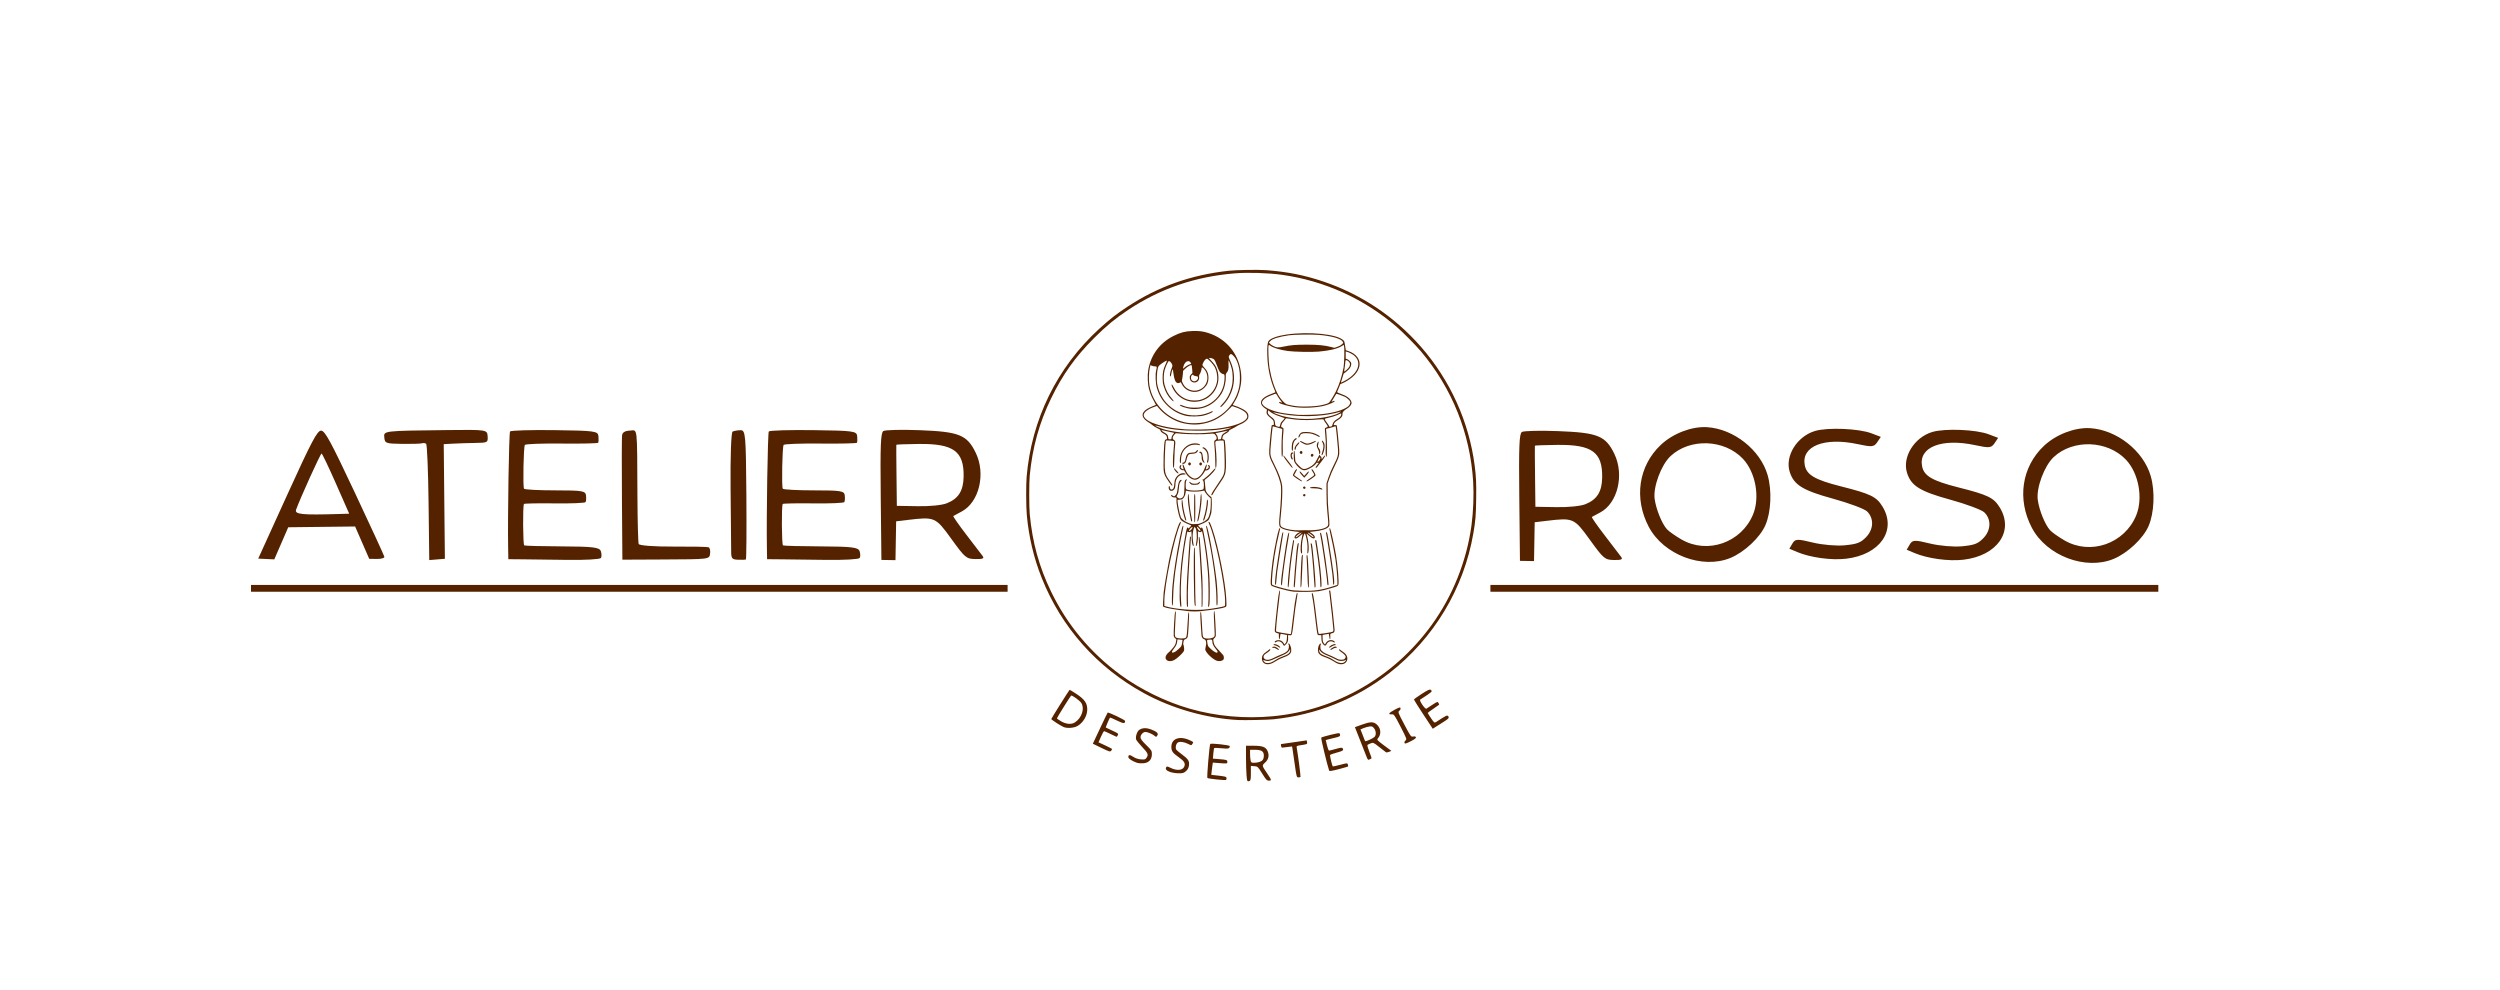 <?xml version="1.0" encoding="UTF-8" standalone="no"?>
<!-- Created with Inkscape (http://www.inkscape.org/) -->

<svg
   width="750mm"
   height="297mm"
   viewBox="0 0 750 297"
   version="1.1"
   id="svg1"
   inkscape:version="1.3.2 (091e20e, 2023-11-25, custom)"
   sodipodi:docname="Atelier Rosso SignBoard.svg"
   xmlns:inkscape="http://www.inkscape.org/namespaces/inkscape"
   xmlns:sodipodi="http://sodipodi.sourceforge.net/DTD/sodipodi-0.dtd"
   xmlns="http://www.w3.org/2000/svg"
   xmlns:svg="http://www.w3.org/2000/svg">
  <sodipodi:namedview
     id="namedview1"
     pagecolor="#ffffff"
     bordercolor="#000000"
     borderopacity="0.25"
     inkscape:showpageshadow="2"
     inkscape:pageopacity="0.0"
     inkscape:pagecheckerboard="0"
     inkscape:deskcolor="#d1d1d1"
     inkscape:document-units="mm"
     inkscape:zoom="0.36569515"
     inkscape:cx="1505.3522"
     inkscape:cy="408.81045"
     inkscape:window-width="1920"
     inkscape:window-height="1017"
     inkscape:window-x="1432"
     inkscape:window-y="1020"
     inkscape:window-maximized="1"
     inkscape:current-layer="g64" />
  <defs
     id="defs1" />
  <g
     inkscape:label="Design 2 copy"
     inkscape:groupmode="layer"
     id="g64"
     style="display:inline">
    <path
       style="fill:#552200;stroke-width:1.125"
       d="m 371.393,216.005 c -9.565,-0.521 -19.796,-3.445 -28.236,-8.069 -14.1,-7.724 -24.749,-19.741 -30.652,-34.587 -2.38,-5.986 -3.867,-12.261 -4.465,-18.845 -0.225,-2.473 -0.256,-9.008 -0.054,-11.41 1.445,-17.225 9.128,-32.903 21.781,-44.447 3.196,-2.916 5.04,-4.359 8.405,-6.581 9.216,-6.084 19.047,-9.585 30.422,-10.833 2.358,-0.259 8.868,-0.363 11.286,-0.18 6.316,0.478 11.344,1.469 16.932,3.34 11.426,3.824 21.518,10.552 29.474,19.649 8.774,10.032 14.429,22.53 16.116,35.619 0.44,3.415 0.516,5.102 0.452,10.001 -0.066,4.988 -0.196,6.569 -0.855,10.38 -2.864,16.557 -11.846,31.488 -25.184,41.866 -10.062,7.829 -21.803,12.511 -34.816,13.883 -1.615,0.17 -8.762,0.314 -10.606,0.214 z m 10.477,-1.132 c 18.98,-1.809 36.23,-11.71 47.577,-27.309 6.334,-8.707 10.569,-19.291 12.005,-30.004 0.546,-4.074 0.739,-9.178 0.494,-13.097 -0.905,-14.503 -6.306,-27.948 -15.713,-39.112 -1.474,-1.75 -5.493,-5.802 -7.276,-7.336 -9.764,-8.403 -21.62,-13.777 -34.35,-15.571 -4.053,-0.571 -10.264,-0.763 -14.168,-0.438 -11.9,0.991 -22.222,4.52 -31.909,10.908 -3.737,2.464 -6.73,4.928 -10.186,8.383 -5.77,5.768 -9.515,11.015 -13.023,18.246 -3.541,7.299 -5.574,14.629 -6.4,23.074 -0.208,2.132 -0.209,9.39 -8e-4,11.609 0.803,8.553 2.817,15.85 6.443,23.337 4.793,9.897 11.781,18.272 20.725,24.838 6.028,4.426 13.617,8.144 20.857,10.219 7.904,2.265 16.565,3.048 24.922,2.252 z m -2.437,-15.79 c -0.539,-0.272 -0.877,-0.867 -0.867,-1.529 0.013,-0.823 0.344,-1.35 1.22,-1.935 0.426,-0.285 0.817,-0.593 0.869,-0.685 0.091,-0.16 0.441,-0.239 0.441,-0.1 0,0.244 -0.35,0.589 -1.07,1.054 -0.84,0.543 -1.018,0.809 -0.934,1.396 0.025,0.178 0.192,0.359 0.456,0.495 0.644,0.333 1.399,0.197 2.738,-0.492 0.622,-0.32 1.533,-0.731 2.024,-0.914 1.021,-0.38 1.719,-0.81 2.06,-1.271 0.286,-0.386 0.415,-1.449 0.207,-1.7 -0.157,-0.189 -0.059,-0.47 0.124,-0.357 0.234,0.144 0.584,1.012 0.656,1.624 0.152,1.294 -0.367,1.856 -2.4,2.594 -0.773,0.281 -1.617,0.693 -2.114,1.032 -1.38,0.943 -2.56,1.215 -3.41,0.786 z m 1.842,-0.334 c 0.3,-0.102 0.958,-0.464 1.463,-0.806 0.556,-0.376 1.318,-0.756 1.93,-0.962 1.776,-0.599 2.382,-1.092 2.381,-1.941 l -4.5e-4,-0.333 -0.218,0.357 c -0.353,0.579 -0.993,1.064 -1.873,1.419 -0.454,0.183 -1.474,0.646 -2.267,1.028 -1.649,0.795 -2.338,0.941 -3.137,0.664 -0.292,-0.101 -0.552,-0.163 -0.578,-0.137 -0.083,0.083 0.326,0.584 0.602,0.738 0.369,0.205 1.047,0.194 1.698,-0.027 z m 20.478,0.462 c -0.524,-0.115 -0.992,-0.348 -1.838,-0.913 -0.497,-0.332 -1.376,-0.767 -2.003,-0.991 -1.396,-0.499 -1.669,-0.641 -2.105,-1.1 -0.288,-0.303 -0.359,-0.494 -0.402,-1.086 -0.057,-0.789 0.178,-1.604 0.565,-1.954 0.264,-0.239 0.469,-0.037 0.241,0.237 -0.092,0.111 -0.124,0.418 -0.088,0.852 0.052,0.627 0.098,0.717 0.606,1.177 0.386,0.35 0.897,0.631 1.715,0.944 0.64,0.245 1.62,0.692 2.177,0.993 0.887,0.48 1.103,0.547 1.746,0.55 0.615,0.002 0.784,-0.044 1.042,-0.286 0.169,-0.159 0.308,-0.42 0.308,-0.58 0,-0.321 -0.593,-0.944 -1.414,-1.485 -0.493,-0.325 -0.711,-0.621 -0.564,-0.767 0.041,-0.041 0.195,0.034 0.342,0.166 0.147,0.132 0.57,0.438 0.941,0.679 2.138,1.393 1.173,4.102 -1.269,3.565 z m 1.749,-0.74 c 0.424,-0.475 0.431,-0.677 0.012,-0.403 -0.227,0.149 -0.557,0.211 -1.12,0.211 -0.712,0 -0.905,-0.056 -1.791,-0.522 -0.546,-0.287 -1.482,-0.719 -2.078,-0.961 -1.493,-0.605 -2.166,-1.023 -2.468,-1.535 l -0.257,-0.435 -0.038,0.335 c -0.025,0.219 0.066,0.471 0.262,0.728 0.292,0.383 0.597,0.537 2.515,1.274 0.393,0.151 1.063,0.515 1.488,0.809 1.52,1.05 2.817,1.236 3.475,0.499 z m -53.473,-0.441 c -0.687,-0.578 -0.393,-1.534 0.762,-2.481 0.277,-0.227 0.809,-0.811 1.182,-1.299 0.588,-0.768 0.696,-0.992 0.811,-1.685 l 0.132,-0.799 -0.363,-0.284 c -0.229,-0.179 -0.392,-0.438 -0.441,-0.7 -0.043,-0.229 0.01,-1.931 0.117,-3.782 0.155,-2.675 0.232,-3.403 0.377,-3.545 0.2,-0.196 0.204,-0.412 -0.091,4.851 -0.149,2.666 -0.109,2.852 0.66,3.084 0.619,0.187 1.989,0.2 2.376,0.023 0.429,-0.195 0.508,-0.612 0.665,-3.493 0.188,-3.446 0.271,-4.297 0.412,-4.227 0.147,0.073 0.138,0.871 -0.049,4.273 -0.081,1.466 -0.21,2.859 -0.287,3.096 -0.107,0.328 -0.257,0.484 -0.634,0.66 -0.456,0.212 -0.504,0.279 -0.625,0.881 -0.089,0.445 -0.092,0.698 -0.009,0.798 0.067,0.081 0.155,0.497 0.194,0.924 0.062,0.67 0.036,0.835 -0.19,1.201 -0.391,0.633 -2.058,2.13 -2.776,2.493 -0.862,0.436 -1.713,0.44 -2.224,0.01 z m 2.526,-2.51 c 0.183,-0.093 0.682,-0.501 1.111,-0.908 0.766,-0.727 0.781,-0.753 0.955,-1.674 0.097,-0.515 0.16,-0.949 0.14,-0.966 -0.02,-0.017 -0.369,-0.059 -0.775,-0.094 l -0.739,-0.064 -0.075,0.554 c -0.124,0.922 -0.274,1.26 -0.953,2.156 -0.358,0.472 -0.651,0.926 -0.651,1.007 0,0.351 0.283,0.347 0.987,-0.011 z m 12.185,2.579 c -1.42,-0.709 -3.173,-2.549 -3.17,-3.326 7.8e-4,-0.167 0.081,-0.599 0.178,-0.959 0.254,-0.942 0.069,-1.836 -0.415,-2.005 -0.565,-0.197 -0.81,-0.537 -0.889,-1.229 -0.04,-0.349 -0.15,-2.026 -0.246,-3.726 -0.159,-2.828 -0.131,-3.566 0.119,-3.161 0.047,0.076 0.159,1.541 0.25,3.255 0.208,3.947 0.224,4.062 0.607,4.363 0.601,0.473 2.726,0.252 3.102,-0.323 0.177,-0.271 0.177,-0.574 -0.01,-3.875 -0.183,-3.236 -0.164,-4.084 0.081,-3.688 0.108,0.175 0.464,6.584 0.399,7.173 -0.046,0.413 -0.144,0.605 -0.433,0.847 -0.373,0.312 -0.374,0.313 -0.258,1.033 0.161,1 0.339,1.292 1.602,2.617 0.608,0.638 1.196,1.293 1.306,1.455 0.204,0.3 0.267,1.032 0.109,1.26 -0.386,0.556 -1.519,0.696 -2.334,0.29 z m 0.488,-2.396 c 0.158,-0.158 0.003,-0.443 -0.723,-1.329 -0.487,-0.594 -0.778,-1.24 -0.789,-1.75 -0.017,-0.735 -0.084,-0.796 -0.816,-0.74 -0.372,0.029 -0.71,0.086 -0.752,0.128 -0.042,0.042 -0.007,0.478 0.078,0.969 0.153,0.886 0.161,0.899 0.969,1.655 0.448,0.419 1.029,0.86 1.291,0.98 0.567,0.26 0.57,0.26 0.742,0.088 z m 17.654,-1.068 c -0.398,-0.261 -0.619,-0.333 -0.863,-0.279 -0.242,0.053 -0.328,0.026 -0.328,-0.103 0,-0.24 0.507,-0.348 0.914,-0.193 0.474,0.18 1.128,0.701 1.046,0.833 -0.098,0.159 -0.17,0.135 -0.768,-0.258 z m 16.261,0.266 c -0.085,-0.137 0.234,-0.411 0.851,-0.73 0.372,-0.192 0.582,-0.234 0.804,-0.16 0.404,0.135 0.328,0.338 -0.125,0.338 -0.201,0 -0.588,0.147 -0.861,0.327 -0.548,0.362 -0.577,0.372 -0.669,0.224 z m -0.381,-0.634 c -0.202,-0.328 1.325,-1.188 1.791,-1.009 0.31,0.119 0.212,0.318 -0.156,0.318 -0.198,0 -0.6,0.176 -0.947,0.415 -0.415,0.285 -0.629,0.372 -0.688,0.277 z m -15.379,-0.288 c -0.215,-0.17 -0.604,-0.337 -0.863,-0.372 -0.486,-0.065 -0.615,-0.223 -0.285,-0.35 0.28,-0.107 1.062,0.163 1.474,0.51 0.652,0.548 0.35,0.744 -0.326,0.211 z m 1.807,-0.253 c -0.073,-0.05 -0.219,-0.261 -0.326,-0.469 -0.391,-0.763 -1.374,-1.118 -1.93,-0.698 -0.291,0.22 -0.529,0.23 -0.529,0.022 0,-0.303 0.752,-0.595 1.359,-0.526 0.592,0.067 1.004,0.354 1.382,0.964 l 0.209,0.337 0.324,-0.425 c 0.276,-0.361 0.333,-0.575 0.387,-1.427 l 0.062,-1.002 -0.701,-0.136 c -0.385,-0.075 -0.822,-0.162 -0.971,-0.193 -0.312,-0.067 -0.338,-0.012 -0.445,0.937 -0.111,0.985 -0.356,0.834 -0.356,-0.22 v -0.817 l -0.437,-0.105 c -0.24,-0.058 -0.532,-0.211 -0.65,-0.34 -0.205,-0.226 -0.198,-0.38 0.181,-4.068 0.704,-6.843 0.98,-8.679 1.262,-8.397 0.035,0.035 -0.094,1.344 -0.288,2.909 -0.648,5.248 -1.016,9.21 -0.868,9.357 0.13,0.13 2.365,0.575 3.734,0.742 0.668,0.082 0.674,0.08 0.742,-0.252 0.037,-0.184 0.258,-1.996 0.489,-4.026 0.232,-2.03 0.501,-4.173 0.598,-4.762 0.483,-2.931 0.659,-3.589 0.837,-3.124 0.035,0.091 -0.074,0.908 -0.242,1.816 -0.283,1.535 -0.584,3.819 -1.079,8.214 -0.111,0.982 -0.274,1.964 -0.364,2.182 -0.152,0.371 -0.194,0.394 -0.664,0.36 l -0.501,-0.036 0.031,0.668 c 0.049,1.051 -0.081,1.482 -0.624,2.071 -0.295,0.32 -0.545,0.497 -0.624,0.443 z m 11.896,-0.299 c -0.522,-0.575 -0.62,-0.853 -0.658,-1.866 l -0.038,-1.003 -0.521,-0.009 c -0.489,-0.009 -0.53,-0.036 -0.671,-0.442 -0.083,-0.238 -0.319,-1.952 -0.524,-3.81 -0.39,-3.52 -0.736,-6.014 -1.029,-7.417 -0.112,-0.536 -0.132,-0.865 -0.056,-0.941 0.338,-0.338 0.664,1.628 1.599,9.661 0.155,1.33 0.339,2.476 0.409,2.546 0.134,0.134 3.809,-0.419 4.222,-0.636 0.138,-0.072 0.208,-0.25 0.208,-0.524 0,-0.51 -0.896,-8.813 -1.136,-10.522 -0.096,-0.683 -0.174,-1.259 -0.174,-1.28 0,-0.021 0.08,-0.039 0.179,-0.039 0.098,0 0.179,0.04 0.179,0.089 5e-4,0.049 0.053,0.413 0.118,0.809 0.188,1.16 1.191,10.375 1.191,10.946 0,0.581 -0.198,0.857 -0.693,0.965 -0.644,0.141 -0.634,0.124 -0.594,0.959 0.053,1.125 -0.208,1.161 -0.32,0.044 -0.071,-0.702 -0.117,-0.834 -0.281,-0.79 -0.108,0.029 -0.41,0.086 -0.672,0.127 -1.139,0.177 -1.093,0.147 -1.062,0.696 0.015,0.276 0.035,0.742 0.042,1.037 0.01,0.398 0.1,0.639 0.347,0.938 l 0.333,0.402 0.254,-0.431 c 0.507,-0.859 1.575,-1.161 2.377,-0.672 0.632,0.386 0.436,0.667 -0.208,0.299 -0.68,-0.389 -1.52,-0.099 -1.906,0.657 -0.277,0.543 -0.553,0.605 -0.915,0.206 z m -40.875,-10.11 c -3.799,-0.451 -6.393,-0.901 -6.983,-1.21 l -0.334,-0.175 0.032,-1.411 c 0.018,-0.776 0.086,-1.947 0.152,-2.602 0.153,-1.511 1.049,-6.929 1.602,-9.68 0.975,-4.851 2.644,-10.713 3.27,-11.485 0.315,-0.389 0.433,-0.158 0.184,0.36 -1.762,3.655 -4.829,18.423 -4.829,23.248 v 1.419 l 0.625,0.179 c 2.811,0.803 8.038,1.213 11.46,0.898 2.307,-0.212 5.773,-0.834 6.064,-1.088 0.061,-0.053 0.1,-0.7 0.087,-1.438 -0.094,-5.282 -3.04,-19.493 -4.793,-23.123 -0.27,-0.559 -0.28,-0.662 -0.061,-0.662 0.215,0 0.526,0.678 1.12,2.441 1.67,4.956 3.79,15.61 4.054,20.378 0.14,2.533 0.137,2.569 -0.267,2.763 -0.675,0.324 -3.123,0.735 -7.164,1.202 -1.248,0.144 -2.938,0.139 -4.219,-0.013 z m -0.076,-1.317 c -0.189,-0.305 -0.184,-5.099 0.008,-8.606 0.279,-5.094 0.759,-12.007 0.85,-12.242 0.089,-0.233 0.289,-0.269 0.289,-0.051 0,0.082 -0.158,2.506 -0.352,5.388 -0.482,7.186 -0.644,11.06 -0.563,13.481 0.064,1.895 0.005,2.413 -0.232,2.031 z m 4.346,0.08 c -0.009,-0.062 -0.005,-1.265 0.009,-2.673 0.027,-2.812 -0.086,-5.435 -0.536,-12.442 -0.374,-5.823 -0.374,-5.822 -0.232,-5.894 0.174,-0.088 0.265,0.735 0.531,4.822 0.475,7.304 0.528,8.508 0.535,12.228 0.005,2.868 -0.029,3.81 -0.142,3.923 -0.082,0.082 -0.156,0.098 -0.164,0.036 z m -6.491,-0.976 c -0.244,-2.3 -0.077,-7.549 0.384,-12.055 0.386,-3.774 1.397,-9.997 1.722,-10.605 0.156,-0.291 0.352,-0.296 0.352,-0.009 0,0.177 0.088,0.136 0.45,-0.208 0.247,-0.235 0.464,-0.476 0.482,-0.534 0.018,-0.058 -0.272,-0.209 -0.644,-0.334 -0.372,-0.125 -1.07,-0.453 -1.553,-0.728 -0.729,-0.415 -0.919,-0.589 -1.131,-1.035 -0.566,-1.194 -1.263,-4.857 -1.092,-5.745 0.089,-0.465 -0.148,-0.705 -0.61,-0.618 -0.408,0.076 -1.022,-0.29 -1.022,-0.61 0,-0.228 0.079,-0.215 0.498,0.084 0.356,0.253 0.357,0.253 0.673,0.019 0.485,-0.359 0.631,-0.781 0.798,-2.3 0.166,-1.507 0.457,-2.301 0.895,-2.44 0.387,-0.123 0.422,0.033 0.088,0.39 -0.398,0.427 -0.54,0.928 -0.633,2.231 -0.056,0.786 -0.157,1.242 -0.379,1.709 l -0.303,0.637 0.304,0.304 c 0.366,0.366 0.934,0.389 1.384,0.055 0.52,-0.386 0.65,-0.97 0.672,-3.03 0.016,-1.515 0.058,-1.93 0.217,-2.173 0.108,-0.165 0.275,-0.3 0.372,-0.3 0.226,0 0.223,0.108 -0.012,0.368 -0.228,0.252 -0.278,2.275 -0.062,2.535 0.479,0.577 4.24,0.632 5.131,0.075 0.278,-0.174 0.254,-2.274 -0.03,-2.588 -0.27,-0.298 -0.263,-0.39 0.03,-0.39 0.131,0 0.238,-0.049 0.238,-0.109 0,-0.06 0.335,-0.349 0.744,-0.642 0.409,-0.294 1.143,-0.995 1.63,-1.558 0.487,-0.564 0.929,-1.025 0.982,-1.025 0.517,0 -1.26,2.09 -2.557,3.007 -0.496,0.351 -0.668,0.54 -0.613,0.675 0.042,0.103 0.113,0.807 0.159,1.564 0.071,1.187 0.125,1.45 0.398,1.915 0.314,0.535 1.096,1.33 1.414,1.437 0.273,0.091 0.228,4.229 -0.055,5.095 -0.575,1.76 -0.635,1.856 -1.508,2.383 -0.448,0.27 -1.168,0.616 -1.601,0.767 -0.433,0.151 -0.792,0.295 -0.798,0.319 -0.005,0.024 0.211,0.265 0.481,0.536 0.387,0.387 0.492,0.444 0.492,0.268 0,-0.355 0.235,-0.261 0.409,0.163 0.353,0.859 1.185,5.878 1.603,9.674 0.42,3.807 0.529,5.651 0.538,9.049 0.009,3.616 -0.075,4.703 -0.365,4.703 -0.149,0 -0.163,-0.113 -0.082,-0.685 0.167,-1.18 0.085,-7.412 -0.129,-9.852 -0.342,-3.905 -0.873,-7.874 -1.448,-10.835 -0.27,-1.39 -0.292,-1.452 -0.428,-1.21 -0.14,0.251 -0.671,0.256 -0.944,0.009 -0.198,-0.179 -0.205,-0.131 -0.145,0.923 0.09,1.562 -0.303,3.729 -0.619,3.413 -0.035,-0.035 0.024,-0.568 0.131,-1.183 0.14,-0.802 0.174,-1.438 0.12,-2.249 -0.092,-1.385 -0.148,-1.652 -0.424,-2.017 l -0.216,-0.286 -0.199,0.384 c -0.109,0.211 -0.256,0.868 -0.326,1.458 -0.121,1.019 -0.072,1.79 0.223,3.542 0.052,0.309 0.03,0.389 -0.096,0.347 -0.284,-0.095 -0.485,-1.278 -0.498,-2.92 -0.011,-1.449 -0.027,-1.561 -0.206,-1.399 -0.23,0.208 -0.781,0.233 -0.9,0.042 -0.153,-0.248 -0.271,0.175 -0.636,2.287 -1.118,6.465 -1.685,13.547 -1.44,17.969 0.064,1.146 0.117,2.124 0.118,2.173 9e-4,0.049 -0.073,0.089 -0.166,0.089 -0.122,0 -0.195,-0.253 -0.266,-0.923 z m 3.399,-22.239 c 0.345,-0.393 0.485,-0.775 0.28,-0.766 -0.247,0.01 -0.979,0.829 -0.981,1.098 -0.003,0.225 0.366,0.051 0.701,-0.332 z m 2.751,0.224 c 0,-0.205 -0.934,-1.17 -1.036,-1.069 -0.186,0.186 0.555,1.266 0.868,1.266 0.092,0 0.168,-0.089 0.168,-0.197 z m 0.488,-2.324 c 1.316,-0.615 1.841,-1.135 2.13,-2.107 0.347,-1.168 0.476,-2.174 0.477,-3.726 l 9e-4,-1.389 -0.666,-0.635 c -0.366,-0.349 -0.805,-0.876 -0.974,-1.17 -0.169,-0.295 -0.317,-0.55 -0.328,-0.568 -0.012,-0.018 -0.364,0.048 -0.782,0.147 -0.947,0.223 -3.146,0.235 -4.054,0.021 l -0.673,-0.158 -0.078,0.626 c -0.095,0.758 -0.488,1.564 -0.914,1.874 -0.213,0.155 -0.511,0.229 -0.923,0.229 -0.375,0 -0.607,0.052 -0.606,0.135 0.018,1.028 0.651,4.27 0.991,5.076 0.292,0.69 1.203,1.372 2.486,1.86 0.635,0.242 0.916,0.279 1.878,0.247 1.004,-0.033 1.233,-0.085 2.036,-0.461 z m -2.313,-0.178 c -0.044,-0.044 -0.079,-1.946 -0.079,-4.227 0,-3.607 0.023,-4.147 0.179,-4.147 0.155,0 0.179,0.549 0.179,4.227 0,2.325 -0.045,4.227 -0.099,4.227 -0.054,0 -0.135,-0.036 -0.179,-0.08 z m -0.961,-0.26 c -0.113,-0.182 -0.664,-3.344 -0.851,-4.883 -0.196,-1.605 -0.192,-3.309 0.007,-3.262 0.065,0.015 0.154,0.658 0.197,1.429 0.082,1.48 0.471,4.344 0.761,5.605 0.095,0.413 0.173,0.855 0.173,0.982 0,0.235 -0.173,0.313 -0.287,0.129 z m 1.834,-0.019 c 0,-0.077 0.109,-0.675 0.242,-1.33 0.379,-1.862 0.606,-3.595 0.691,-5.277 0.088,-1.738 0.295,-2.087 0.354,-0.595 0.075,1.912 -0.745,7.164 -1.139,7.293 -0.082,0.027 -0.149,-0.014 -0.149,-0.091 z m -3.862,-1.068 c -0.447,-1.414 -0.799,-3.275 -0.822,-4.336 -0.028,-1.322 0.218,-1.346 0.319,-0.031 0.093,1.205 0.448,3.019 0.836,4.27 0.156,0.505 0.255,0.947 0.22,0.982 -0.167,0.167 -0.275,-0.004 -0.553,-0.885 z m 5.622,0.885 c -0.036,-0.036 0.091,-0.551 0.282,-1.145 0.4,-1.245 0.815,-3.517 0.815,-4.468 0,-0.773 0.274,-0.844 0.337,-0.088 0.075,0.906 -0.466,3.821 -0.955,5.14 -0.218,0.589 -0.325,0.713 -0.478,0.56 z m -2.522,25.474 c -0.277,-0.721 -0.423,-17.002 -0.155,-17.27 0.046,-0.046 0.115,-0.051 0.154,-0.012 0.039,0.039 0.085,3.49 0.103,7.67 0.018,4.179 0.074,8.094 0.125,8.7 0.063,0.743 0.053,1.101 -0.031,1.101 -0.068,0 -0.157,-0.085 -0.197,-0.189 z m -6.777,-0.006 c -0.149,-0.149 -0.084,-3.85 0.103,-5.92 0.355,-3.925 1.177,-9.294 2.197,-14.358 0.521,-2.587 0.786,-3.576 0.957,-3.576 0.164,0 0.144,0.212 -0.12,1.33 -0.129,0.545 -0.42,1.956 -0.647,3.135 -1.417,7.36 -2.075,12.387 -2.177,16.609 -0.06,2.511 -0.113,2.98 -0.313,2.78 z m 13.338,-9e-4 c -0.034,-0.055 -0.066,-1.001 -0.072,-2.103 -0.024,-4.447 -1.097,-12.308 -2.652,-19.428 -0.516,-2.36 -0.516,-2.361 -0.323,-2.299 0.462,0.149 2.207,9.591 3.02,16.348 0.304,2.528 0.439,7.231 0.213,7.456 -0.069,0.069 -0.152,0.08 -0.186,0.025 z m 23.101,-4.091 c -1.062,-0.121 -2.924,-0.549 -4.731,-1.087 -1.309,-0.39 -1.905,-0.64 -2.052,-0.862 -0.33,-0.499 0.219,-6.329 0.988,-10.491 0.802,-4.342 1.357,-6.608 1.619,-6.608 0.203,0 0.21,-0.064 -0.131,1.288 -1.102,4.374 -1.96,9.911 -2.163,13.957 -0.066,1.309 -0.05,1.63 0.087,1.744 0.251,0.209 3.179,1.071 4.806,1.416 1.167,0.247 1.886,0.315 3.929,0.37 3.843,0.103 5.906,-0.188 9.452,-1.334 l 1.323,-0.428 -6.1e-4,-1.036 c -7.8e-4,-1.356 -0.291,-4.615 -0.6,-6.727 -0.252,-1.726 -1.083,-5.906 -1.585,-7.974 -0.165,-0.68 -0.236,-1.192 -0.171,-1.232 0.061,-0.038 0.139,-0.041 0.172,-0.008 0.178,0.178 1.304,5.312 1.765,8.044 0.517,3.069 0.93,8.082 0.732,8.874 -0.099,0.396 -0.315,0.492 -2.563,1.143 -2.981,0.863 -3.644,0.959 -6.975,1.01 -1.637,0.025 -3.393,-0.002 -3.901,-0.061 z m 2.107,-4.343 c 0.078,-3.161 0.248,-6.109 0.376,-6.519 0.036,-0.115 0.12,-0.208 0.187,-0.208 0.076,0 0.101,0.26 0.067,0.685 -0.03,0.377 -0.124,2.533 -0.207,4.792 -0.122,3.311 -0.185,4.142 -0.327,4.286 -0.155,0.157 -0.166,-0.202 -0.096,-3.036 z m 2.236,2.917 c -0.061,-0.164 -0.148,-1.691 -0.193,-3.393 -0.045,-1.703 -0.135,-3.754 -0.199,-4.56 -0.113,-1.417 -0.077,-1.826 0.14,-1.608 0.139,0.139 0.335,3.019 0.446,6.585 0.09,2.86 0.041,3.609 -0.195,2.977 z m 1.95,0.097 c -0.026,-0.086 -0.107,-1.121 -0.181,-2.3 -0.28,-4.499 -0.703,-9.081 -0.985,-10.679 -0.054,-0.309 0.185,-0.284 0.343,0.036 0.221,0.447 1.11,10.401 1.11,12.43 0,0.5 -0.189,0.838 -0.287,0.513 z m -8.048,-0.494 c 0,-1.801 0.658,-7.85 1.258,-11.564 0.323,-2 0.346,-2.088 0.551,-2.088 0.142,0 0.138,0.041 -0.317,2.917 -0.386,2.441 -0.86,6.582 -1.048,9.158 -0.102,1.396 -0.193,2.03 -0.296,2.064 -0.104,0.035 -0.149,-0.111 -0.149,-0.487 z m 1.786,0.076 c 0,-0.818 0.602,-8.296 0.834,-10.366 0.229,-2.038 0.386,-2.666 0.612,-2.44 0.073,0.073 0.07,0.304 -0.009,0.638 -0.185,0.782 -0.777,7.312 -1.028,11.329 -0.061,0.971 -0.12,1.28 -0.244,1.28 -0.11,0 -0.164,-0.145 -0.164,-0.44 z m 8.057,0.361 c -0.044,-0.044 -0.08,-0.432 -0.08,-0.863 -9e-4,-1.87 -0.545,-6.764 -1.198,-10.785 -0.406,-2.5 -0.402,-2.441 -0.171,-2.441 0.098,0 0.179,0.04 0.179,0.089 3.2e-4,0.049 0.158,1.067 0.351,2.263 0.653,4.046 1.196,8.962 1.196,10.823 0,0.912 -0.065,1.126 -0.278,0.914 z m -11.865,-1.141 c 9e-4,-0.938 0.283,-3.266 0.945,-7.828 0.851,-5.86 1.215,-7.642 1.503,-7.354 0.04,0.04 -0.121,1.134 -0.357,2.433 -0.551,3.032 -1.454,9.397 -1.628,11.469 -0.151,1.803 -0.169,1.905 -0.342,1.905 -0.069,0 -0.122,-0.274 -0.122,-0.625 z m 13.882,0.119 c -0.034,-0.278 -0.094,-0.933 -0.134,-1.455 -0.138,-1.813 -1.772,-12.717 -2.029,-13.536 -0.09,-0.287 0.152,-0.385 0.294,-0.119 0.398,0.743 2.441,15.131 2.203,15.515 -0.144,0.233 -0.277,0.072 -0.335,-0.404 z m -15.593,0.304 c -0.235,-0.235 0.039,-2.995 0.762,-7.656 1.108,-7.151 1.344,-8.336 1.605,-8.074 0.036,0.036 -0.04,0.676 -0.17,1.421 -0.366,2.102 -1.418,8.821 -1.616,10.326 -0.098,0.743 -0.213,1.937 -0.257,2.653 -0.074,1.226 -0.144,1.511 -0.324,1.331 z m 17.379,-0.106 c -0.04,-0.103 -0.072,-0.465 -0.072,-0.804 0,-0.339 -0.082,-1.312 -0.181,-2.163 -0.273,-2.334 -1.717,-11.685 -1.916,-12.412 -0.092,-0.333 0.136,-0.358 0.309,-0.034 0.131,0.245 0.509,2.47 1.315,7.743 0.587,3.845 0.831,5.875 0.831,6.928 0,0.771 -0.137,1.127 -0.285,0.741 z m -9.63,-9.37 c -0.299,-0.779 -0.172,-3.171 0.257,-4.848 0.126,-0.491 0.209,-0.914 0.185,-0.939 -0.024,-0.025 -0.369,0.256 -0.768,0.624 -0.719,0.666 -1.143,0.879 -1.486,0.748 -0.507,-0.195 0.117,-1.214 1.043,-1.704 l 0.385,-0.204 -1.435,-0.147 c -2.287,-0.234 -3.956,-0.732 -4.511,-1.347 -0.345,-0.382 -0.362,-1.29 -0.076,-4.086 0.304,-2.976 0.477,-6.84 0.361,-8.066 -0.134,-1.411 -1.021,-3.928 -2.199,-6.237 -1.298,-2.546 -1.422,-3.012 -1.322,-4.955 0.092,-1.791 0.618,-6.965 0.726,-7.139 0.042,-0.068 0.214,-0.124 0.382,-0.124 0.298,0 0.304,-0.015 0.249,-0.674 -0.06,-0.726 -0.022,-0.677 -1.441,-1.856 -0.65,-0.54 -0.879,-1.104 -0.68,-1.67 0.114,-0.325 0.105,-0.401 -0.066,-0.502 -1.115,-0.66 -1.655,-1.316 -1.655,-2.012 0,-0.979 0.991,-1.805 3.16,-2.633 0.615,-0.235 1.135,-0.443 1.155,-0.463 0.02,-0.02 -0.077,-0.299 -0.215,-0.619 -1.354,-3.132 -2.103,-6.689 -2.216,-10.524 -0.072,-2.438 0.059,-3.803 0.41,-4.272 0.581,-0.779 2.665,-1.522 5.364,-1.914 6.773,-0.983 15.298,-0.108 17.081,1.753 0.288,0.301 0.352,0.509 0.499,1.628 0.093,0.706 0.185,1.297 0.205,1.313 0.02,0.017 0.399,0.15 0.842,0.295 1.164,0.382 2.124,1.066 2.694,1.92 1.04,1.558 0.723,3.426 -0.883,5.201 -0.763,0.844 -2.372,1.962 -3.515,2.444 l -0.779,0.329 -0.449,1.098 c -0.247,0.604 -0.476,1.16 -0.509,1.236 -0.036,0.082 0.219,0.24 0.632,0.392 1.395,0.514 1.912,0.756 2.544,1.191 0.788,0.542 1.252,1.331 1.125,1.911 -0.108,0.49 -0.669,1.12 -1.356,1.521 -0.882,0.515 -1.379,1.074 -1.341,1.511 0.065,0.754 -0.378,1.345 -1.485,1.978 -0.646,0.37 -1.061,0.823 -1.135,1.241 -0.036,0.201 0.018,0.228 0.389,0.198 0.326,-0.026 0.451,0.018 0.515,0.182 0.106,0.273 0.618,5.244 0.727,7.063 0.11,1.831 -0.042,2.392 -1.371,5.06 -0.624,1.253 -1.279,2.786 -1.578,3.691 l -0.51,1.548 0.01,3.036 c 0.007,1.962 0.082,3.71 0.213,4.941 0.111,1.048 0.234,2.521 0.272,3.274 0.065,1.289 0.053,1.389 -0.195,1.7 -0.533,0.669 -2.13,1.184 -4.409,1.422 l -1.289,0.135 0.609,0.425 c 0.766,0.535 1.105,1.063 0.88,1.371 -0.258,0.353 -0.807,0.131 -1.699,-0.685 -0.656,-0.601 -0.789,-0.682 -0.721,-0.439 0.377,1.335 0.462,1.765 0.58,2.917 0.147,1.432 0.032,2.8 -0.243,2.891 -0.126,0.041 -0.141,-0.167 -0.077,-1.062 0.047,-0.658 0.023,-1.529 -0.058,-2.126 -0.178,-1.317 -0.596,-2.879 -0.755,-2.826 -0.177,0.059 -0.505,1.079 -0.682,2.121 -0.158,0.931 -0.216,2.588 -0.118,3.374 0.057,0.458 -0.137,0.74 -0.27,0.392 z m -0.967,-5.071 c 0.528,-0.389 1.213,-1.087 1.066,-1.087 -0.302,0 -1.733,1.101 -1.733,1.333 0,0.173 0.196,0.101 0.667,-0.246 z m 4.691,0.227 c 0,-0.164 -0.451,-0.576 -1.065,-0.972 -1.014,-0.655 -0.843,-0.26 0.272,0.628 0.581,0.463 0.793,0.555 0.793,0.345 z m -2.56,-2.023 c 2.93,0.167 5.775,-0.299 6.617,-1.085 0.309,-0.289 0.348,-0.405 0.348,-1.031 0,-0.388 -0.115,-1.8 -0.256,-3.137 -0.188,-1.79 -0.259,-3.265 -0.268,-5.587 l -0.012,-3.155 0.577,-1.76 c 0.384,-1.171 0.914,-2.42 1.583,-3.734 1.268,-2.488 1.407,-3 1.299,-4.805 -0.1,-1.683 -0.624,-6.789 -0.705,-6.87 -0.032,-0.032 -0.346,0.049 -0.698,0.18 -0.351,0.131 -0.972,0.305 -1.38,0.385 -0.408,0.08 -0.764,0.181 -0.79,0.225 -0.027,0.043 0.029,0.8 0.124,1.681 0.18,1.668 0.193,6.661 0.017,6.662 -0.245,3.3e-4 -0.314,-0.737 -0.249,-2.649 0.051,-1.495 0.018,-2.544 -0.123,-3.858 -0.106,-0.992 -0.16,-1.89 -0.12,-1.994 0.04,-0.105 0.241,-0.234 0.447,-0.287 0.206,-0.053 0.39,-0.178 0.409,-0.276 0.019,-0.099 -0.23,-0.524 -0.553,-0.945 -0.323,-0.421 -0.608,-0.873 -0.632,-1.004 -0.053,-0.283 -0.068,-0.283 -3.09,-0.062 -2.33,0.17 -5.055,0.053 -7.126,-0.305 -1.078,-0.187 -1.134,-0.186 -1.25,0.02 -0.067,0.119 -0.343,0.46 -0.613,0.758 -0.475,0.525 -0.534,0.639 -0.692,1.351 -0.064,0.289 -0.029,0.348 0.275,0.454 0.192,0.067 0.375,0.221 0.406,0.342 0.032,0.121 -0.021,0.989 -0.118,1.927 -0.12,1.167 -0.156,2.379 -0.112,3.831 0.059,1.959 -0.009,2.698 -0.247,2.698 -0.16,-2.1e-4 -0.157,-4.982 0.004,-6.64 0.084,-0.869 0.124,-1.623 0.088,-1.674 -0.036,-0.052 -0.381,-0.163 -0.767,-0.248 -0.386,-0.085 -0.998,-0.256 -1.359,-0.38 -0.361,-0.124 -0.681,-0.202 -0.711,-0.172 -0.086,0.086 -0.604,5.215 -0.693,6.855 -0.1,1.857 0.003,2.252 1.203,4.635 1.431,2.84 2.137,4.819 2.318,6.495 0.129,1.194 -0.048,5.213 -0.359,8.156 -0.369,3.49 -0.33,3.805 0.51,4.204 1.221,0.579 3.312,0.924 5.09,0.84 0.688,-0.033 1.411,-0.05 1.607,-0.039 z m -0.536,-10.305 c -0.182,-0.22 0.029,-0.536 0.359,-0.536 0.266,0 0.403,0.335 0.224,0.551 -0.177,0.213 -0.398,0.208 -0.583,-0.015 z m 4.941,-2.057 c -0.308,-0.119 -0.907,-0.187 -1.697,-0.194 -0.818,-0.008 -1.22,-0.055 -1.22,-0.145 0,-0.28 1.294,-0.368 2.395,-0.163 0.847,0.158 1.296,0.348 1.296,0.55 0,0.2 -0.156,0.191 -0.774,-0.047 z m -4.941,-0.205 c -0.118,-0.142 -0.118,-0.215 0,-0.357 0.312,-0.376 0.812,-0.096 0.638,0.357 -0.038,0.098 -0.163,0.179 -0.279,0.179 -0.116,0 -0.278,-0.08 -0.359,-0.179 z m -1.789,-2.828 c -0.614,-0.409 -1.172,-0.838 -1.241,-0.954 -0.097,-0.162 -0.05,-0.351 0.205,-0.833 0.467,-0.883 0.764,-1.244 0.904,-1.1 0.075,0.077 -0.048,0.386 -0.351,0.885 -0.256,0.421 -0.466,0.809 -0.466,0.863 0,0.053 0.536,0.454 1.191,0.89 0.655,0.436 1.191,0.838 1.191,0.894 0,0.23 -0.376,0.061 -1.432,-0.643 z m 2.742,0.643 c 0,-0.055 0.539,-0.46 1.197,-0.898 1.354,-0.902 1.341,-0.862 0.639,-1.918 -0.265,-0.399 -0.356,-0.634 -0.276,-0.714 0.145,-0.144 0.438,0.21 0.908,1.1 0.256,0.484 0.302,0.671 0.204,0.833 -0.069,0.115 -0.622,0.544 -1.228,0.954 -1.034,0.698 -1.444,0.881 -1.444,0.643 z m -1.339,-1.743 c -0.616,-0.679 -0.852,-1.132 -0.588,-1.132 0.053,0 0.359,0.304 0.679,0.675 l 0.583,0.675 0.604,-0.675 c 0.332,-0.371 0.643,-0.675 0.69,-0.675 0.259,0 -0.005,0.504 -0.603,1.152 l -0.679,0.735 z m -0.368,-1.859 c -0.673,-0.446 -1.546,-1.418 -1.867,-2.079 -0.195,-0.402 -0.235,-0.733 -0.235,-1.945 0,-1.115 0.035,-1.449 0.149,-1.411 0.104,0.034 0.167,0.495 0.209,1.528 0.039,0.947 0.121,1.586 0.228,1.776 0.246,0.438 1.566,1.784 1.938,1.976 0.529,0.274 1.081,0.198 1.998,-0.273 1.363,-0.701 1.849,-1.206 2.549,-2.651 0.335,-0.69 0.662,-1.238 0.728,-1.218 0.065,0.021 0.104,0.112 0.086,0.202 -0.018,0.091 0.072,0.221 0.201,0.29 0.143,0.076 0.249,0.276 0.272,0.512 l 0.037,0.387 0.407,-0.566 c 0.224,-0.311 0.452,-0.566 0.506,-0.566 0.263,0 0.016,0.463 -0.874,1.635 -1.44,1.897 -1.573,2.055 -1.736,2.055 -0.26,0 -0.163,-0.248 0.327,-0.833 0.466,-0.557 0.6,-0.805 0.352,-0.652 -0.068,0.042 -0.198,0.016 -0.287,-0.059 -0.129,-0.107 -0.207,-0.06 -0.372,0.219 -0.271,0.459 -1.087,1.075 -2.133,1.611 -1.095,0.561 -1.702,0.575 -2.481,0.059 z m 5.527,-2.479 c 0.2,-0.2 0.348,-0.475 0.348,-0.648 0,-0.554 -0.227,-0.447 -0.593,0.277 -0.394,0.781 -0.303,0.919 0.245,0.371 z m -9.449,0.478 c -1.118,-1.451 -1.521,-2.147 -1.169,-2.015 0.058,0.022 0.699,0.812 1.424,1.756 1.178,1.535 1.398,1.915 1.108,1.915 -0.048,0 -0.661,-0.745 -1.362,-1.656 z m 1.04,-1.257 c -0.348,-0.833 -0.121,-1.807 0.398,-1.706 0.283,0.055 0.302,0.295 0.03,0.367 -0.192,0.05 -0.243,0.161 -0.243,0.524 0,0.254 0.084,0.58 0.185,0.726 0.184,0.263 0.146,0.503 -0.08,0.503 -0.065,0 -0.196,-0.186 -0.291,-0.413 z m 6.048,-0.499 c -0.232,-0.094 -0.176,-0.613 0.081,-0.75 0.174,-0.093 0.276,-0.077 0.417,0.064 0.221,0.221 0.223,0.237 0.064,0.535 -0.122,0.228 -0.272,0.268 -0.561,0.151 z m 3.066,-0.503 c 0,-0.069 0.134,-0.536 0.298,-1.037 0.366,-1.12 0.386,-1.985 0.059,-2.521 -0.131,-0.214 -0.238,-0.467 -0.238,-0.562 0,-0.325 0.345,-0.043 0.606,0.498 0.219,0.452 0.25,0.671 0.195,1.39 -0.067,0.881 -0.517,2.224 -0.776,2.31 -0.08,0.027 -0.145,-0.008 -0.145,-0.077 z m -6.406,-0.395 c -0.219,-0.219 -0.17,-0.548 0.103,-0.695 0.31,-0.166 0.588,0.034 0.588,0.423 0,0.375 -0.422,0.541 -0.691,0.272 z m 5.679,0.054 c -0.006,-0.049 -0.004,-0.236 0.009,-0.416 0.012,-0.181 -0.142,-0.613 -0.345,-0.967 -0.404,-0.705 -0.455,-1.181 -0.194,-1.805 0.193,-0.461 0.502,-0.583 0.37,-0.145 -0.045,0.147 -0.111,0.495 -0.148,0.772 -0.056,0.423 -0.016,0.571 0.248,0.917 0.355,0.466 0.494,0.986 0.382,1.431 -0.069,0.277 -0.292,0.424 -0.322,0.213 z m -8.123,-0.943 c -0.127,-0.127 -0.092,-1.518 0.056,-2.207 0.192,-0.896 1.211,-1.891 1.371,-1.338 0.018,0.061 -0.14,0.219 -0.35,0.351 -0.51,0.319 -0.787,1.139 -0.793,2.351 -0.005,0.849 -0.073,1.053 -0.283,0.843 z m 0.797,-0.339 c -0.135,-0.352 0.177,-1.06 0.722,-1.636 0.591,-0.625 0.665,-0.664 0.665,-0.352 0,0.118 -0.211,0.42 -0.469,0.672 -0.322,0.314 -0.493,0.601 -0.546,0.917 -0.086,0.512 -0.258,0.696 -0.371,0.399 z m 3.291,-1.439 c -0.66,-0.245 -1.667,-0.825 -1.667,-0.959 0,-0.236 0.12,-0.205 1.025,0.268 0.711,0.372 0.896,0.42 1.387,0.363 0.312,-0.036 0.913,-0.232 1.337,-0.434 0.858,-0.41 0.93,-0.428 0.988,-0.253 0.022,0.067 -0.346,0.317 -0.818,0.555 -0.829,0.417 -1.822,0.62 -2.253,0.46 z m -2.143,-2.352 c 0,-0.386 0.472,-1.053 0.897,-1.266 0.531,-0.267 2.403,-0.213 3.43,0.098 0.876,0.266 2.001,0.847 2.076,1.072 0.072,0.216 -0.32,0.162 -0.68,-0.094 -0.18,-0.128 -0.75,-0.377 -1.269,-0.554 -0.748,-0.255 -1.176,-0.324 -2.079,-0.332 -1.333,-0.013 -1.7,0.151 -1.991,0.893 -0.205,0.521 -0.384,0.607 -0.384,0.184 z m -5.478,-3.584 c 0.11,-0.531 0.242,-0.757 0.723,-1.24 0.323,-0.325 0.588,-0.642 0.588,-0.704 0,-0.062 -0.549,-0.287 -1.22,-0.5 -1.425,-0.452 -2.644,-1.039 -3.237,-1.56 l -0.421,-0.37 -0.12,0.315 c -0.179,0.47 0.106,1.02 0.787,1.522 1.092,0.805 1.278,1.074 1.333,1.935 0.053,0.839 0.116,0.934 0.736,1.111 0.665,0.19 0.691,0.174 0.832,-0.509 z m 15.534,0.385 c 0.012,-0.018 0.086,-0.259 0.166,-0.534 0.189,-0.658 0.597,-1.126 1.36,-1.559 0.779,-0.442 1.134,-0.82 1.231,-1.309 0.093,-0.465 -0.007,-0.478 -0.761,-0.1 -0.813,0.407 -1.986,0.77 -3.872,1.199 -0.434,0.099 -0.362,0.364 0.345,1.276 0.287,0.37 0.573,0.809 0.637,0.976 0.104,0.274 0.152,0.293 0.494,0.194 0.208,-0.06 0.389,-0.124 0.401,-0.142 z m -5.353,-2.237 c 3.497,-0.285 6.853,-1.123 7.858,-1.963 l 0.238,-0.199 -0.238,0.081 c -0.637,0.215 -2.501,0.648 -3.512,0.816 -4.806,0.798 -10.638,0.661 -15.222,-0.356 -0.743,-0.165 -1.375,-0.275 -1.405,-0.245 -0.098,0.098 1.711,0.793 2.841,1.092 2.811,0.744 6.301,1.03 9.44,0.774 z m 2.557,-1.374 c 3.517,-0.415 6.212,-1.218 7.576,-2.258 0.467,-0.356 0.792,-1.022 0.693,-1.418 -0.091,-0.361 -0.929,-1.156 -1.557,-1.475 -0.584,-0.297 -2.56,-0.996 -2.627,-0.929 -0.081,0.081 -1.463,2.361 -1.463,2.414 0,0.026 0.158,-0.035 0.351,-0.134 0.435,-0.225 0.601,-0.23 0.601,-0.017 0,0.2 -1.628,0.915 -2.856,1.256 -2.42,0.671 -6.632,0.87 -9.385,0.444 -1.547,-0.239 -4.014,-0.924 -4.277,-1.187 -0.298,-0.298 -0.069,-0.465 0.344,-0.252 0.199,0.103 0.385,0.164 0.413,0.135 0.028,-0.028 -0.167,-0.314 -0.435,-0.634 -0.267,-0.32 -0.675,-0.917 -0.906,-1.326 -0.231,-0.409 -0.456,-0.743 -0.499,-0.742 -0.275,0.005 -2.397,0.872 -2.951,1.205 -0.697,0.419 -1.236,1.06 -1.235,1.47 0.003,1.132 2.222,2.331 5.617,3.034 1.109,0.23 3.757,0.557 5.217,0.644 1.511,0.09 5.798,-0.043 7.379,-0.229 z m -1.307,-2.497 c 1.614,-0.261 2.873,-0.626 3.195,-0.928 0.356,-0.333 1.401,-2.019 2.05,-3.308 1.015,-2.017 1.905,-4.805 2.334,-7.311 0.215,-1.257 0.307,-5.76 0.13,-6.391 l -0.089,-0.319 -0.685,0.412 c -1.295,0.78 -3.575,1.317 -6.801,1.602 -2.084,0.184 -7.45,0.08 -9.302,-0.18 -2.377,-0.334 -4.388,-0.942 -5.222,-1.578 -0.327,-0.249 -0.421,-0.275 -0.513,-0.14 -0.206,0.3 -0.031,5.122 0.244,6.713 0.59,3.417 1.54,6.302 2.774,8.427 0.553,0.953 1.727,2.247 2.272,2.505 0.467,0.221 2.149,0.545 3.534,0.68 1.4,0.137 4.71,0.036 6.078,-0.185 z m 7.84,-7.438 c 4.039,-2.104 5.35,-5.42 2.986,-7.556 -0.489,-0.442 -1.64,-1.048 -2.283,-1.204 l -0.327,-0.079 v 1.075 1.075 l 0.409,0.135 c 0.225,0.074 0.606,0.353 0.847,0.62 0.403,0.446 0.434,0.531 0.384,1.054 -0.069,0.72 -0.528,1.362 -1.525,2.133 l -0.742,0.575 -0.396,1.293 c -0.218,0.711 -0.398,1.306 -0.4,1.323 -0.012,0.085 0.221,-0.013 1.049,-0.445 z m 1.246,-3.96 c 0.463,-0.572 0.543,-1.236 0.202,-1.67 -0.143,-0.181 -0.423,-0.414 -0.622,-0.517 -0.435,-0.225 -0.564,-0.1 -0.568,0.549 -9e-4,0.229 -0.082,0.899 -0.178,1.488 -0.097,0.589 -0.177,1.145 -0.178,1.236 -0.003,0.204 0.873,-0.504 1.345,-1.087 z m -2.027,-7.015 c 0.448,-0.425 0.455,-0.445 0.282,-0.78 -0.479,-0.926 -3.29,-1.733 -7.192,-2.065 -1.939,-0.165 -7.53,-0.089 -8.959,0.122 -3.062,0.451 -4.91,1.023 -5.595,1.729 l -0.404,0.417 0.236,0.327 c 0.13,0.18 0.608,0.515 1.062,0.744 0.995,0.502 1.495,0.526 3.213,0.152 1.982,-0.431 3.621,-0.563 6.906,-0.557 3.333,0.007 5.234,0.188 7.186,0.687 l 1.03,0.263 0.889,-0.302 c 0.593,-0.202 1.041,-0.447 1.348,-0.738 z m -39.139,45.001 c 0.118,-0.372 0.864,-1.568 2.164,-3.47 1.612,-2.358 1.712,-2.614 1.81,-4.589 0.074,-1.503 -0.15,-7.589 -0.294,-7.978 -0.048,-0.131 -0.287,-0.152 -1.141,-0.104 -1.429,0.082 -1.462,0.117 -1.305,1.41 0.386,3.193 0.427,6.777 0.078,6.777 -0.104,0 -0.145,-0.566 -0.153,-2.113 -0.005,-1.162 -0.091,-2.905 -0.19,-3.872 -0.098,-0.967 -0.15,-1.867 -0.116,-1.999 0.035,-0.132 0.217,-0.32 0.405,-0.417 0.415,-0.214 0.453,-0.642 0.109,-1.206 -0.41,-0.672 -0.643,-0.751 -1.791,-0.608 -1.521,0.189 -6.455,0.181 -8.485,-0.013 l -1.757,-0.168 -0.308,0.287 c -0.719,0.672 -0.846,1.426 -0.287,1.715 0.467,0.241 0.527,0.542 0.359,1.806 -0.077,0.579 -0.169,2.298 -0.205,3.82 -0.053,2.228 -0.097,2.768 -0.228,2.768 -0.291,0 -0.276,-2.734 0.032,-5.935 0.122,-1.269 0.147,-1.987 0.071,-2.062 -0.064,-0.064 -0.629,-0.147 -1.256,-0.184 -1.129,-0.067 -1.14,-0.065 -1.204,0.217 -0.159,0.7 -0.378,6.466 -0.298,7.845 0.114,1.979 0.297,2.432 1.832,4.541 0.48,0.66 0.575,0.936 0.323,0.936 -0.134,0 -1.62,-2.13 -1.966,-2.819 -0.17,-0.339 -0.366,-0.867 -0.434,-1.173 -0.298,-1.33 -0.049,-9.113 0.31,-9.671 0.095,-0.147 0.285,-0.268 0.423,-0.268 0.225,0 0.244,-0.05 0.186,-0.485 -0.079,-0.588 -0.326,-0.879 -1.059,-1.252 -0.571,-0.29 -0.931,-0.675 -0.931,-0.998 -7e-5,-0.111 -0.349,-0.339 -0.899,-0.586 -0.495,-0.222 -1.151,-0.628 -1.458,-0.901 -0.307,-0.273 -0.86,-0.667 -1.229,-0.876 -0.368,-0.208 -0.887,-0.615 -1.153,-0.904 -1.297,-1.407 -0.463,-2.78 2.359,-3.883 0.557,-0.218 1.028,-0.407 1.049,-0.421 0.02,-0.014 -0.23,-0.491 -0.556,-1.06 -0.706,-1.232 -1.117,-2.226 -1.522,-3.687 -0.402,-1.449 -0.514,-4.141 -0.238,-5.724 0.795,-4.56 3.504,-8.192 7.638,-10.242 2.116,-1.049 3.409,-1.384 5.628,-1.457 2.059,-0.068 3.238,0.085 4.892,0.635 5.206,1.729 8.772,5.947 9.605,11.361 0.378,2.456 0.116,4.701 -0.841,7.208 -0.343,0.898 -0.613,1.407 -1.556,2.933 -0.027,0.044 0.259,0.169 0.636,0.278 0.943,0.272 2.569,1.045 3.127,1.487 0.727,0.575 0.992,1.093 0.924,1.801 -0.047,0.491 -0.138,0.678 -0.52,1.07 -0.52,0.532 -1.105,0.9 -2.071,1.301 -0.36,0.15 -0.832,0.402 -1.047,0.561 -0.216,0.159 -0.792,0.473 -1.28,0.699 -0.488,0.225 -0.887,0.479 -0.887,0.564 0,0.212 -0.442,0.598 -1.012,0.884 -0.643,0.323 -0.867,0.597 -0.959,1.173 -0.075,0.467 -0.064,0.488 0.278,0.557 0.241,0.048 0.378,0.16 0.425,0.35 0.195,0.778 0.427,6.548 0.327,8.144 -0.119,1.897 -0.294,2.4 -1.406,4.035 -1.755,2.581 -2.344,3.488 -2.492,3.835 -0.189,0.445 -0.588,0.556 -0.452,0.126 z m 2.611,-16.527 c 0.235,0 0.289,-0.077 0.354,-0.506 0.121,-0.798 0.296,-1.028 1.169,-1.538 0.45,-0.263 0.8,-0.495 0.778,-0.516 -0.021,-0.021 -0.575,0.088 -1.23,0.243 -0.655,0.155 -1.472,0.317 -1.816,0.361 -0.665,0.084 -0.744,0.162 -0.428,0.424 0.268,0.222 0.517,0.85 0.517,1.303 0,0.292 0.041,0.358 0.188,0.301 0.104,-0.04 0.313,-0.072 0.466,-0.072 z m -14.584,-0.29 c 0,-0.43 0.214,-0.919 0.562,-1.284 0.34,-0.357 0.321,-0.376 -0.503,-0.507 -0.262,-0.042 -1.001,-0.207 -1.642,-0.366 -0.641,-0.16 -1.217,-0.291 -1.28,-0.291 -0.31,0 -0.033,0.275 0.717,0.713 0.92,0.537 1.043,0.696 1.151,1.485 0.073,0.535 0.079,0.541 0.534,0.541 0.408,0 0.46,-0.033 0.46,-0.29 z m 10.12,-1.616 c 1.984,-0.134 3.811,-0.385 5.179,-0.712 1.057,-0.253 3.218,-1.004 2.56,-0.89 -0.229,0.04 -0.976,0.175 -1.659,0.302 -2.531,0.468 -4.668,0.628 -8.402,0.63 -4.791,0.002 -8.504,-0.414 -11.535,-1.293 -0.582,-0.169 -1.084,-0.28 -1.117,-0.247 -0.139,0.139 2.037,1.026 3.187,1.3 3.604,0.859 7.77,1.181 11.787,0.91 z m 3.215,-1.245 c 5.574,-0.631 9.406,-2.143 9.406,-3.711 0,-0.238 -0.109,-0.609 -0.242,-0.824 -0.428,-0.693 -1.938,-1.542 -3.679,-2.069 l -0.647,-0.196 -1.258,1.273 c -2.391,2.42 -5.018,3.722 -8.401,4.165 -1.981,0.259 -4.624,-0.053 -6.526,-0.771 -2.225,-0.84 -4.368,-2.357 -5.87,-4.157 l -0.477,-0.571 -1.032,0.373 c -1.799,0.651 -2.942,1.585 -2.942,2.403 0,0.725 0.985,1.622 2.453,2.233 2.504,1.043 5.838,1.721 9.93,2.02 2.037,0.149 7.331,0.053 9.287,-0.168 z m -3.453,-1.958 c 5.264,-1.186 9.289,-5.28 10.429,-10.608 0.297,-1.39 0.298,-4.086 1.2e-4,-5.477 -0.356,-1.667 -0.84,-2.848 -1.452,-3.548 -0.299,-0.342 -0.647,-0.677 -0.772,-0.744 -0.31,-0.166 -0.633,0.023 -0.822,0.481 -0.139,0.336 -0.113,0.448 0.333,1.408 1.813,3.903 1.494,8.274 -0.861,11.783 -0.586,0.874 -1.76,2.169 -1.966,2.169 -0.266,0 -0.103,-0.293 0.558,-0.999 1.324,-1.415 2.208,-3.045 2.719,-5.014 0.44,-1.694 0.442,-3.892 0.005,-5.574 -0.269,-1.037 -0.814,-2.461 -0.942,-2.461 -0.026,0 -0.022,0.555 0.008,1.233 0.061,1.368 -0.053,1.893 -0.538,2.469 -0.272,0.323 -0.302,0.455 -0.282,1.226 0.045,1.72 -0.451,3.644 -1.325,5.133 -0.272,0.463 -0.916,1.261 -1.452,1.796 -1.979,1.979 -4.526,2.934 -7.311,2.74 -1.584,-0.11 -3.989,-0.906 -3.678,-1.217 0.051,-0.051 0.266,-0.023 0.476,0.064 1.401,0.577 2.293,0.759 3.776,0.769 1.09,0.008 1.711,-0.048 2.322,-0.208 2.561,-0.671 4.733,-2.431 5.887,-4.768 0.544,-1.102 0.805,-2.095 0.915,-3.478 0.087,-1.094 0.005,-1.592 -0.262,-1.592 -0.327,0 -0.866,-0.348 -1.184,-0.765 -0.171,-0.224 -0.544,-1.059 -0.828,-1.855 -0.284,-0.796 -0.638,-1.577 -0.787,-1.735 -0.278,-0.296 -0.894,-0.524 -1.417,-0.526 -0.264,-5.9e-4 -0.213,0.082 0.495,0.803 0.434,0.442 0.957,1.072 1.162,1.399 1.026,1.641 1.302,4.095 0.67,5.952 -0.419,1.23 -0.958,2.1 -1.817,2.935 -0.829,0.805 -1.472,1.217 -2.508,1.606 -3.196,1.203 -6.753,0.026 -8.616,-2.851 -0.564,-0.872 -0.898,-1.717 -0.74,-1.876 0.076,-0.076 0.296,0.247 0.633,0.928 0.9,1.823 2.549,3.195 4.421,3.679 0.921,0.238 2.43,0.262 3.32,0.054 2.502,-0.587 4.541,-2.626 5.128,-5.128 0.35,-1.491 0.094,-3.418 -0.64,-4.822 -0.427,-0.816 -1.964,-2.441 -2.309,-2.441 -0.126,0 -0.37,0.147 -0.542,0.327 -0.328,0.344 -0.796,1.269 -0.801,1.584 -9e-4,0.101 0.285,0.482 0.637,0.845 0.834,0.861 1.179,1.727 1.179,2.959 0,1.281 -0.349,2.128 -1.233,2.994 -1.045,1.025 -2.407,1.449 -3.756,1.17 -1.316,-0.272 -2.348,-1.027 -2.958,-2.166 -0.186,-0.346 -0.351,-0.647 -0.368,-0.669 -0.017,-0.022 -0.164,0.048 -0.326,0.154 -0.191,0.125 -0.406,0.166 -0.608,0.115 -0.669,-0.168 -1.056,-1.092 -1.281,-3.055 -0.073,-0.637 -0.172,-1.133 -0.221,-1.103 -0.095,0.059 -0.449,1.355 -0.502,1.834 -0.017,0.159 -0.107,0.313 -0.199,0.344 -0.273,0.09 -0.07,-1.279 0.343,-2.309 0.347,-0.866 0.351,-0.901 0.166,-1.364 -0.19,-0.474 -0.658,-0.947 -0.937,-0.947 -0.21,0 -0.956,1.586 -1.267,2.694 -0.335,1.191 -0.363,3.179 -0.061,4.317 0.451,1.702 1.169,3.07 2.202,4.197 0.773,0.843 0.721,1.204 -0.064,0.443 -1.055,-1.023 -1.871,-2.442 -2.366,-4.112 -0.25,-0.842 -0.314,-1.318 -0.325,-2.418 -0.017,-1.653 0.21,-2.727 0.88,-4.156 0.258,-0.551 0.441,-1.029 0.407,-1.063 -0.11,-0.11 -0.929,0.344 -1.747,0.966 -0.757,0.576 -0.804,0.643 -1,1.387 -0.264,1.006 -0.364,3.582 -0.178,4.568 0.478,2.528 1.634,4.699 3.389,6.367 2.604,2.474 6.208,3.563 9.749,2.945 0.99,-0.173 2.341,-0.6 3.023,-0.955 0.419,-0.218 0.516,-0.221 0.516,-0.015 0,0.225 -1.483,0.867 -2.722,1.178 -1.349,0.339 -4.164,0.365 -5.418,0.052 -2.088,-0.522 -3.86,-1.502 -5.413,-2.992 -1.566,-1.502 -2.54,-3.118 -3.199,-5.306 -0.404,-1.343 -0.52,-4.028 -0.227,-5.276 0.283,-1.208 0.283,-1.21 -0.394,-1.234 -0.321,-0.011 -0.745,-0.104 -0.942,-0.207 l -0.359,-0.186 -0.206,0.862 c -0.302,1.263 -0.36,3.801 -0.119,5.197 1.004,5.798 5.555,10.304 11.379,11.267 1.313,0.217 3.757,0.135 5.12,-0.172 z m -1.362,-9.822 c 2.371,-1.085 2.997,-4.187 1.248,-6.179 -0.398,-0.453 -0.72,-0.573 -0.72,-0.268 0,0.461 -0.286,1.412 -0.535,1.779 -0.223,0.329 -0.265,0.51 -0.211,0.913 0.161,1.203 -1.034,2.038 -2.115,1.479 -0.44,-0.228 -0.71,-0.742 -0.71,-1.353 0,-0.376 0.084,-0.563 0.41,-0.908 l 0.41,-0.435 -0.095,-1.124 c -0.052,-0.618 -0.126,-1.155 -0.165,-1.194 -0.176,-0.176 -1.249,0.41 -1.873,1.022 l -0.673,0.66 -0.084,1.009 c -0.046,0.555 -0.14,1.235 -0.21,1.51 -0.111,0.44 -0.09,0.58 0.165,1.134 0.379,0.823 0.821,1.336 1.494,1.73 1.173,0.688 2.478,0.767 3.664,0.224 z m -0.884,-2.808 c 0.276,-0.276 0.347,-0.442 0.318,-0.744 -0.035,-0.37 -0.066,-0.392 -0.618,-0.455 -0.348,-0.04 -0.64,-0.148 -0.729,-0.27 -0.306,-0.418 -0.774,0.059 -0.774,0.789 0,0.954 1.11,1.373 1.803,0.68 z m -2.612,-4.556 c 0.371,-0.18 0.734,-0.327 0.806,-0.327 0.091,0 0.088,-0.081 -0.012,-0.268 -0.552,-1.035 -1.759,-0.544 -2.184,0.89 -0.268,0.902 -0.229,0.973 0.267,0.479 0.247,-0.246 0.752,-0.594 1.124,-0.774 z m -5.621,37.534 c -0.291,-0.291 -0.341,-1.191 -0.067,-1.191 0.111,0 0.184,0.153 0.208,0.434 0.047,0.552 0.323,0.747 0.74,0.524 0.37,-0.198 0.508,-0.624 0.586,-1.818 0.046,-0.701 0.139,-1.063 0.39,-1.524 0.552,-1.014 1.718,-1.675 2.567,-1.455 0.647,0.168 0.553,0.38 -0.16,0.362 -1.445,-0.036 -2.478,1.198 -2.48,2.963 -3.6e-4,0.315 -0.056,0.771 -0.123,1.013 -0.229,0.823 -1.148,1.205 -1.662,0.69 z m 6.668,-1.626 c -0.285,-0.114 -0.714,-0.544 -0.714,-0.717 0,-0.225 0.097,-0.198 0.498,0.14 0.296,0.249 0.477,0.298 1.109,0.298 0.632,0 0.813,-0.049 1.109,-0.298 0.195,-0.164 0.386,-0.298 0.426,-0.298 0.177,0 0.045,0.341 -0.233,0.602 -0.256,0.24 -0.443,0.291 -1.161,0.315 -0.471,0.016 -0.936,-0.004 -1.034,-0.043 z m -0.094,-1.777 c -0.722,-0.36 -1.464,-1.155 -1.924,-2.062 -0.195,-0.384 -0.36,-0.589 -0.411,-0.507 -0.106,0.172 -0.864,-0.123 -1.101,-0.428 -0.212,-0.274 -0.154,-0.865 0.101,-1.024 0.289,-0.181 0.4,-0.006 0.216,0.337 -0.131,0.244 -0.13,0.326 0.005,0.488 0.164,0.197 0.703,0.452 0.785,0.371 0.024,-0.024 -0.037,-0.274 -0.136,-0.554 -0.099,-0.28 -0.18,-0.615 -0.18,-0.743 0,-0.448 0.252,-0.143 0.523,0.631 0.38,1.088 0.873,1.952 1.43,2.51 0.544,0.544 1.237,0.932 1.665,0.932 1.113,0 2.355,-1.294 3.037,-3.163 0.369,-1.012 0.607,-1.351 0.607,-0.864 0,0.169 -0.079,0.531 -0.176,0.805 -0.174,0.494 -0.174,0.498 0.089,0.418 0.146,-0.044 0.359,-0.163 0.473,-0.264 0.224,-0.197 0.285,-0.622 0.089,-0.622 -0.066,0 -0.119,-0.08 -0.119,-0.179 0,-0.098 0.07,-0.179 0.155,-0.179 0.465,0 0.597,0.796 0.198,1.195 -0.3,0.3 -0.769,0.487 -0.999,0.399 -0.119,-0.045 -0.272,0.129 -0.489,0.559 -0.174,0.344 -0.605,0.913 -0.957,1.265 -1.045,1.045 -1.796,1.222 -2.883,0.68 z m -4.757,-2.241 c -0.487,-0.609 -0.619,-0.904 -0.405,-0.904 0.107,0 1.328,1.36 1.328,1.479 0,0.038 -0.094,0.066 -0.208,0.063 -0.115,-0.004 -0.436,-0.29 -0.714,-0.638 z m 3.904,-1.91 c -0.315,-0.38 0.15,-0.977 0.521,-0.669 0.224,0.186 0.245,0.5 0.046,0.699 -0.191,0.191 -0.392,0.18 -0.567,-0.03 z m 3.353,0.03 c -0.361,-0.361 0.13,-1.008 0.52,-0.684 0.302,0.25 0.13,0.827 -0.246,0.827 -0.072,0 -0.195,-0.064 -0.274,-0.143 z m -5.183,-0.413 c -0.154,-0.154 -0.076,-0.249 0.261,-0.316 0.383,-0.077 0.523,-0.346 0.732,-1.413 0.137,-0.698 0.435,-1.193 0.854,-1.417 0.132,-0.071 0.622,-0.144 1.089,-0.163 0.812,-0.033 0.864,-0.053 1.228,-0.473 0.419,-0.485 0.634,-0.394 0.353,0.15 -0.224,0.433 -0.75,0.654 -1.606,0.676 -0.367,0.009 -0.777,0.076 -0.912,0.149 -0.32,0.173 -0.596,0.755 -0.771,1.625 -0.088,0.439 -0.246,0.808 -0.42,0.982 -0.271,0.271 -0.643,0.363 -0.806,0.2 z m -0.754,-0.346 c -0.04,-0.103 -0.044,-0.637 -0.01,-1.186 0.152,-2.437 1.983,-4.396 4.251,-4.548 0.839,-0.056 1.675,0.148 1.769,0.433 0.044,0.134 -0.024,0.146 -0.348,0.062 -0.824,-0.214 -2.023,-0.123 -2.739,0.208 -1.68,0.777 -2.605,2.321 -2.605,4.347 0,0.823 -0.145,1.135 -0.318,0.684 z m 6.952,-0.14 c -0.291,-0.322 -0.443,-0.822 -0.443,-1.458 0,-0.732 -0.174,-1.196 -0.478,-1.276 -0.256,-0.067 -0.308,-0.214 -0.117,-0.332 0.191,-0.118 0.521,0.035 0.704,0.327 0.093,0.148 0.205,0.688 0.251,1.199 0.058,0.661 0.154,1.027 0.331,1.266 0.34,0.459 0.13,0.691 -0.248,0.274 z m 1.17,0.099 c -0.037,-0.06 -0.013,-0.251 0.053,-0.424 0.165,-0.433 0.151,-1.777 -0.025,-2.362 -0.161,-0.537 -0.902,-1.391 -1.206,-1.391 -0.244,0 -0.26,-0.222 -0.021,-0.313 0.309,-0.119 0.962,0.403 1.315,1.053 0.273,0.502 0.351,0.816 0.391,1.581 0.066,1.27 -0.22,2.32 -0.506,1.857 z"
       id="path60" />
    <path
       id="path61"
       style="fill:#552200;stroke-width:7"
       d="m 264.22,148.964 c -0.163,-15.355 -0.014,-19.131 0.785,-19.649 0.543,-0.353 5.485,-0.467 10.983,-0.255 11.783,0.455 14.126,1.405 16.739,6.79 3.055,6.296 1.031,14.781 -4.195,17.589 -1.234,0.663 -2.374,1.276 -2.533,1.363 -0.159,0.087 1.603,2.618 3.915,5.625 2.313,3.007 4.516,5.889 4.897,6.405 0.526,0.713 -0.002,0.926 -2.185,0.888 -2.732,-0.049 -3.096,-0.353 -7.21,-6.039 -4.768,-6.59 -4.957,-6.673 -13.126,-5.697 l -3.445,0.412 -0.101,5.825 -0.101,5.825 -2.111,-0.035 -2.111,-0.035 z m 19.836,2.015 c 3.472,-1.38 4.954,-3.731 5.027,-7.973 0.132,-7.65 -3.017,-9.941 -13.496,-9.817 -3.646,0.042 -6.655,0.152 -6.687,0.242 -0.028,0.09 -0.014,4.249 0.049,9.242 l 0.104,9.078 6.258,0.108 c 3.676,0.063 7.285,-0.3 8.748,-0.882 z m -64.708,14.351 c -0.004,-1.379 -0.083,-9.92 -0.176,-18.98 -0.094,-9.06 0.175,-16.65 0.598,-16.866 0.423,-0.217 1.493,-0.408 2.379,-0.424 1.508,-0.028 1.62,1.201 1.761,19.321 0.083,10.643 0.014,19.41 -0.146,19.483 -0.164,0.073 -1.223,0.097 -2.354,0.056 -1.832,-0.07 -2.057,-0.352 -2.062,-2.587 z m -32.767,-15.415 c -0.074,-9.894 -0.056,-18.585 0.035,-19.314 0.115,-0.884 0.876,-1.355 2.29,-1.416 2.442,-0.105 2.209,-2.109 2.323,19.964 0.035,7.268 0.206,13.588 0.375,14.046 0.173,0.469 4.674,0.807 10.311,0.776 5.503,-0.028 10.301,0.063 10.662,0.21 0.361,0.146 0.568,0.954 0.46,1.795 -0.239,1.849 0.142,1.8 -14.645,1.872 l -11.679,0.056 z m 43.487,14.522 c -0.164,-9.588 0.241,-34.502 0.568,-34.995 0.206,-0.315 6.228,-0.493 13.376,-0.4 12.038,0.158 13.008,0.291 13.144,1.799 0.081,0.895 0.049,1.788 -0.07,1.984 -0.118,0.196 -5.046,0.306 -10.951,0.244 -5.906,-0.063 -10.879,0.123 -11.051,0.411 -0.399,0.664 -0.629,12.458 -0.256,13.127 0.153,0.274 4.362,0.5 9.353,0.5 8.112,0.002 9.093,0.162 9.248,1.51 0.096,0.83 0.035,1.735 -0.129,2.012 -0.167,0.277 -4.355,0.45 -9.307,0.386 -4.953,-0.063 -9.085,0.014 -9.183,0.178 -0.382,0.636 -0.304,12.191 0.085,12.424 0.227,0.137 5.381,0.272 11.455,0.3 9.142,0.042 11.124,0.286 11.518,1.411 0.262,0.747 0.277,1.677 0.035,2.068 -0.242,0.39 -4.753,0.646 -10.022,0.569 -5.27,-0.077 -11.421,-0.155 -13.67,-0.174 l -4.089,-0.035 z m -77.626,0 c -0.164,-9.588 0.241,-34.502 0.568,-34.995 0.206,-0.315 6.228,-0.493 13.376,-0.4 12.038,0.158 13.008,0.291 13.144,1.799 0.08,0.895 0.049,1.788 -0.07,1.984 -0.118,0.196 -5.046,0.306 -10.951,0.244 -5.906,-0.063 -10.879,0.123 -11.051,0.411 -0.399,0.664 -0.629,12.458 -0.256,13.127 0.153,0.274 4.362,0.5 9.353,0.5 8.112,0.002 9.093,0.162 9.248,1.51 0.096,0.83 0.035,1.735 -0.129,2.012 -0.167,0.277 -4.355,0.45 -9.307,0.386 -4.953,-0.063 -9.085,0.014 -9.183,0.178 -0.382,0.636 -0.304,12.191 0.085,12.424 0.227,0.137 5.381,0.272 11.455,0.3 9.142,0.042 11.124,0.286 11.518,1.411 0.262,0.747 0.277,1.677 0.035,2.068 -0.242,0.39 -4.753,0.646 -10.022,0.569 -5.27,-0.077 -11.421,-0.155 -13.67,-0.174 l -4.089,-0.035 z m -23.873,-13.647 c -0.115,-9.48 -0.442,-17.42 -0.727,-17.646 -0.284,-0.226 -0.832,-0.297 -1.217,-0.158 -0.384,0.139 -3.051,0.22 -5.924,0.179 -4.95,-0.07 -5.233,-0.167 -5.407,-1.865 -0.214,-2.091 -0.517,-2.055 19.092,-2.281 11.583,-0.133 11.777,-0.104 11.902,1.833 0.123,1.913 0.021,1.971 -3.633,2.026 -2.068,0.028 -5.06,0.127 -6.648,0.213 l -2.889,0.156 0.174,17.194 0.174,17.194 -2.345,0.195 -2.344,0.195 z m -42.358,-2.436 c 7.27,-15.982 8.982,-19.219 10.137,-19.166 1.155,0.056 2.858,3.198 10.102,18.602 4.792,10.195 8.777,18.85 8.857,19.233 0.079,0.382 -0.91,0.68 -2.198,0.661 l -2.342,-0.035 -2.116,-4.85 -2.116,-4.85 -10.031,0.116 -10.031,0.116 -2.092,4.816 -2.092,4.816 -2.413,-0.112 -2.413,-0.112 z m 15.62,5.842 2.926,-0.089 -3.971,-9.015 c -2.184,-4.958 -4.128,-9.022 -4.318,-9.031 -0.317,-0.014 -6.473,13.551 -7.635,16.826 -0.508,1.432 1.682,1.653 12.999,1.309 z" />
    <path
       id="path62"
       style="fill:#552200;stroke-width:7"
       d="m 589.01,167.919 c -4.404,0.513 -10.755,-0.358 -14.664,-2.013 l -2.34,-0.99 0.913,-1.567 c 0.814,-1.397 1.469,-1.429 6.063,-0.297 2.833,0.698 7.157,1.074 9.609,0.836 3.74,-0.363 4.771,-0.752 6.4,-2.417 2.316,-2.366 2.451,-5.667 0.318,-7.749 -0.793,-0.774 -5.421,-2.5 -10.285,-3.835 -9.039,-2.482 -11.685,-4.126 -12.915,-8.023 -1.494,-4.732 2.176,-10.666 7.591,-12.274 3.802,-1.129 13.133,-0.742 16.926,0.702 l 2.814,1.071 -1.077,1.603 c -0.958,1.427 -1.599,1.491 -5.818,0.581 -10.054,-2.167 -17.013,0.589 -15.923,6.306 0.556,2.919 3.047,4.381 10.807,6.344 8.993,2.275 10.678,3.09 12.49,6.033 4.397,7.143 -0.719,14.501 -10.909,15.688 z m -35.192,-0.299 c -4.404,0.513 -10.755,-0.358 -14.664,-2.013 l -2.34,-0.99 0.913,-1.567 c 0.814,-1.397 1.469,-1.429 6.063,-0.297 2.833,0.698 7.157,1.074 9.609,0.836 3.74,-0.363 4.771,-0.752 6.4,-2.417 2.316,-2.366 2.451,-5.667 0.318,-7.749 -0.793,-0.774 -5.421,-2.5 -10.285,-3.835 -9.039,-2.482 -11.685,-4.126 -12.915,-8.023 -1.494,-4.732 2.176,-10.666 7.591,-12.274 3.802,-1.129 13.133,-0.742 16.926,0.702 l 2.814,1.071 -1.077,1.603 c -0.958,1.427 -1.599,1.491 -5.818,0.581 -10.054,-2.167 -17.013,0.589 -15.923,6.306 0.556,2.919 3.047,4.381 10.807,6.344 8.993,2.276 10.678,3.09 12.49,6.033 4.397,7.143 -0.719,14.501 -10.909,15.688 z m 55.747,-9.274 c -4.508,-8.563 -3.067,-18.304 3.638,-24.607 3.628,-3.412 9.274,-5.57 13.829,-5.29 8.01,0.493 15.998,6.8 18.185,14.357 1.34,4.629 1.049,11.145 -0.671,15.069 -1.624,3.703 -6.304,8.083 -10.473,9.801 -8.455,3.484 -20.094,-0.948 -24.506,-9.33 z m 9.8,3.785 c 7.812,4.535 18.029,0.953 21.503,-7.54 2.112,-5.164 0.729,-12.659 -3.076,-16.675 -5.548,-5.851 -15.854,-6.232 -21.679,-0.798 -2.815,2.626 -5.279,9.255 -4.78,12.859 0.433,3.127 2.172,7.414 3.69,9.094 0.563,0.628 2.519,2.003 4.342,3.061 z m -124.737,-4.084 c -4.508,-8.563 -3.067,-18.304 3.638,-24.607 3.628,-3.412 9.274,-5.57 13.829,-5.29 8.01,0.493 15.998,6.8 18.185,14.357 1.34,4.629 1.049,11.145 -0.671,15.069 -1.624,3.703 -6.304,8.083 -10.473,9.801 -8.455,3.484 -20.094,-0.948 -24.506,-9.33 z m 9.8,3.785 c 7.812,4.535 18.029,0.953 21.503,-7.54 2.112,-5.164 0.729,-12.659 -3.076,-16.675 -5.548,-5.851 -15.854,-6.232 -21.679,-0.798 -2.815,2.626 -5.279,9.255 -4.78,12.859 0.433,3.127 2.172,7.414 3.69,9.094 0.563,0.628 2.519,2.003 4.342,3.061 z M 455.785,149.244 c -0.163,-15.355 -0.014,-19.131 0.785,-19.649 0.543,-0.353 5.485,-0.467 10.983,-0.255 11.783,0.455 14.126,1.405 16.739,6.79 3.055,6.296 1.031,14.781 -4.195,17.589 -1.234,0.663 -2.374,1.276 -2.533,1.363 -0.159,0.087 1.603,2.618 3.915,5.625 2.313,3.007 4.516,5.889 4.897,6.405 0.526,0.713 -0.002,0.926 -2.185,0.888 -2.732,-0.049 -3.096,-0.353 -7.21,-6.039 -4.767,-6.59 -4.957,-6.673 -13.126,-5.697 l -3.445,0.412 -0.101,5.825 -0.101,5.825 -2.111,-0.035 -2.111,-0.035 z m 19.836,2.015 c 3.472,-1.38 4.954,-3.731 5.027,-7.973 0.132,-7.65 -3.017,-9.941 -13.496,-9.817 -3.646,0.042 -6.655,0.152 -6.687,0.242 -0.028,0.09 -0.014,4.249 0.049,9.242 l 0.104,9.078 6.258,0.108 c 3.676,0.063 7.285,-0.3 8.748,-0.882 z" />
    <path
       style="fill:#552200;stroke-width:7.865;stroke-dasharray:none"
       d="m 132.204,175.989 484.994,-0.512 z"
       id="path64" />
    <rect
       style="fill:#552200;stroke-width:18.062;stroke-dasharray:none"
       id="rect64"
       width="226.978"
       height="2.046"
       x="75.302"
       y="175.478" />
    <rect
       style="display:inline;fill:#552200;stroke-width:16.97;stroke-dasharray:none"
       id="rect64-6"
       width="200.375"
       height="2.046"
       x="447.123"
       y="175.478" />
    <path
       d="m 373.958,232.571 c -0.086,-1.024 -0.157,-3.434 -0.157,-5.355 v -3.493 h 2.199 c 2.777,0 3.763,0.373 4.285,1.623 0.548,1.313 0.294,2.463 -0.759,3.436 -0.984,0.908 -0.997,0.84 0.647,3.274 1.329,1.968 1.37,2.135 0.515,2.135 -0.631,0 -0.86,-0.24 -2.034,-2.13 -1.298,-2.091 -1.342,-2.131 -2.357,-2.205 l -1.035,-0.075 v 2.179 c 0,1.762 -0.074,2.207 -0.385,2.326 -0.702,0.269 -0.759,0.161 -0.918,-1.715 z m 3.949,-4.005 c 0.893,-0.311 1.248,-0.854 1.248,-1.906 0,-1.238 -0.716,-1.72 -2.556,-1.72 h -1.582 v 1.187 c 0,0.653 0.069,1.529 0.152,1.947 0.138,0.689 0.238,0.761 1.059,0.761 0.499,0 1.254,-0.121 1.679,-0.269 z m -12.914,5.268 c -1.43,-0.143 -2.682,-0.342 -2.781,-0.441 -0.202,-0.202 0.619,-9.932 0.861,-10.213 0.24,-0.278 5.86,0.341 5.856,0.645 -0.011,0.769 -0.381,0.869 -2.444,0.659 -1.131,-0.115 -2.124,-0.141 -2.208,-0.059 -0.084,0.083 -0.21,0.826 -0.28,1.653 l -0.127,1.503 1.862,0.157 c 2.348,0.198 2.47,0.241 2.47,0.864 0,0.496 -0.072,0.507 -2.174,0.343 l -2.174,-0.17 -0.126,0.821 c -0.069,0.452 -0.175,1.28 -0.235,1.841 l -0.109,1.02 1.375,0.149 c 2.94,0.318 3.2,0.388 3.2,0.861 0,0.248 -0.082,0.491 -0.183,0.539 -0.1,0.049 -1.353,-0.029 -2.783,-0.172 z m 23.443,-4.452 c -0.295,-2.109 -0.6,-4.196 -0.678,-4.639 l -0.142,-0.805 -1.37,0.164 c -0.753,0.09 -1.477,0.178 -1.608,0.196 -0.131,0.018 -0.275,-0.214 -0.321,-0.515 -0.046,-0.301 -0.049,-0.551 -0.007,-0.555 0.043,-0.005 1.794,-0.258 3.892,-0.564 l 3.814,-0.557 0.106,0.553 c 0.113,0.589 0.07,0.607 -2.186,0.947 -0.95,0.143 -1.016,0.201 -0.906,0.804 0.389,2.131 1.22,8.582 1.118,8.683 -0.067,0.067 -0.359,0.121 -0.649,0.121 -0.497,0 -0.56,-0.228 -1.064,-3.834 z m -37.515,2.171 c -1.085,-0.416 -1.399,-0.858 -1.023,-1.439 0.15,-0.233 0.409,-0.193 1.127,0.172 2.01,1.025 3.81,0.869 4.282,-0.372 0.353,-0.927 -0.066,-1.612 -1.677,-2.742 -1.838,-1.289 -2.223,-1.827 -2.223,-3.106 0,-2.514 2.484,-3.405 5.538,-1.988 1.16,0.539 1.14,0.508 0.749,1.134 -0.279,0.447 -0.308,0.446 -1.213,-0.026 -1.215,-0.633 -2.64,-0.81 -3.183,-0.396 -0.551,0.42 -0.766,1.675 -0.371,2.162 0.169,0.208 0.937,0.841 1.706,1.407 1.849,1.359 2.231,1.966 2.056,3.271 -0.099,0.736 -0.352,1.22 -0.887,1.699 -0.652,0.583 -0.945,0.668 -2.267,0.656 -0.835,-0.007 -2.009,-0.202 -2.611,-0.432 z m 47.823,-0.361 c -0.572,-1.641 -2.525,-9.775 -2.378,-9.9 0.342,-0.292 5.198,-1.484 5.438,-1.335 0.128,0.079 0.232,0.339 0.232,0.577 0,0.325 -0.324,0.506 -1.297,0.724 -0.714,0.16 -1.684,0.397 -2.157,0.528 l -0.86,0.237 0.378,1.58 c 0.208,0.869 0.487,1.58 0.62,1.58 0.133,0 1.058,-0.229 2.055,-0.509 1.487,-0.417 1.85,-0.45 2.02,-0.183 0.377,0.595 0.073,0.808 -1.873,1.319 -1.061,0.279 -1.929,0.607 -1.928,0.73 0.002,0.492 0.687,3.287 0.827,3.373 0.082,0.051 1.103,-0.162 2.268,-0.473 2.098,-0.56 2.12,-0.561 2.272,-0.081 0.085,0.267 0.109,0.53 0.053,0.585 -0.055,0.055 -1.331,0.423 -2.835,0.818 -1.965,0.515 -2.763,0.636 -2.835,0.429 z m -57.562,-2.329 c -1.436,-0.469 -2.678,-1.268 -2.678,-1.723 0,-0.768 0.413,-0.795 1.467,-0.098 0.666,0.441 1.426,0.695 2.288,0.767 1.141,0.095 1.337,0.041 1.689,-0.461 0.653,-0.933 0.479,-1.374 -1.275,-3.227 -0.92,-0.972 -1.747,-2.002 -1.838,-2.288 -0.251,-0.791 0.29,-2.443 0.939,-2.868 0.978,-0.641 2.096,-0.68 3.573,-0.126 1.76,0.66 2.293,1.205 1.818,1.855 -0.322,0.44 -0.367,0.443 -0.798,0.053 -0.574,-0.519 -2.091,-1.162 -2.744,-1.162 -0.692,0 -1.468,0.852 -1.468,1.611 0,0.468 0.452,1.079 1.704,2.301 1.614,1.576 1.704,1.722 1.704,2.767 0,1.616 -0.935,2.604 -2.57,2.716 -0.661,0.045 -1.476,-0.007 -1.811,-0.116 z m 68.699,-2.045 c -0.271,-0.699 -1.149,-2.935 -1.95,-4.969 l -1.457,-3.699 2.054,-0.743 c 2.534,-0.917 3.457,-0.943 4.428,-0.127 1.348,1.134 1.519,3.016 0.388,4.265 -0.341,0.376 -0.187,0.548 1.85,2.064 l 2.221,1.654 -0.69,0.291 c -0.38,0.16 -0.8,0.215 -0.934,0.122 -0.134,-0.093 -1.045,-0.8 -2.024,-1.571 -1.727,-1.36 -1.804,-1.393 -2.556,-1.096 -0.426,0.168 -0.863,0.381 -0.97,0.473 -0.107,0.092 0.144,1.02 0.557,2.061 0.414,1.041 0.72,1.919 0.681,1.951 -0.039,0.032 -0.303,0.179 -0.588,0.326 -0.475,0.247 -0.557,0.166 -1.01,-1.002 z m 2.44,-5.707 c 0.585,-0.529 0.536,-1.808 -0.1,-2.616 -0.444,-0.564 -0.662,-0.65 -1.4,-0.55 -0.481,0.065 -1.28,0.289 -1.777,0.497 l -0.903,0.379 0.562,1.416 c 0.309,0.779 0.629,1.606 0.711,1.838 0.139,0.393 0.226,0.388 1.314,-0.078 0.641,-0.275 1.357,-0.673 1.592,-0.885 z m -81.883,3.26 -2.59,-1.257 2.167,-4.607 c 1.192,-2.534 2.22,-4.661 2.285,-4.726 0.198,-0.198 5.231,2.201 5.227,2.491 -0.011,0.881 -0.419,0.863 -2.417,-0.103 -1.115,-0.539 -2.064,-0.944 -2.108,-0.9 -0.167,0.167 -1.331,2.919 -1.263,2.986 0.039,0.039 0.926,0.46 1.97,0.935 1.743,0.794 1.878,0.906 1.635,1.36 -0.146,0.272 -0.318,0.495 -0.384,0.495 -0.066,0 -0.881,-0.383 -1.811,-0.852 -0.93,-0.469 -1.788,-0.852 -1.905,-0.852 -0.117,0 -0.546,0.754 -0.954,1.676 l -0.74,1.676 2.033,0.941 c 1.118,0.517 2.037,1.002 2.043,1.077 0.005,0.075 -0.127,0.312 -0.295,0.527 -0.273,0.35 -0.574,0.26 -2.894,-0.866 z m 90.914,-1.507 c -0.086,-0.224 0.042,-0.524 0.31,-0.725 0.435,-0.326 0.364,-0.521 -1.491,-4.117 -1.866,-3.616 -1.977,-3.773 -2.651,-3.724 -1.223,0.089 -0.926,-0.405 0.807,-1.341 1.401,-0.756 1.7,-0.843 1.822,-0.526 0.084,0.219 -0.057,0.549 -0.337,0.783 -0.473,0.397 -0.446,0.473 1.49,4.141 1.915,3.63 1.991,3.733 2.65,3.601 0.466,-0.093 0.721,-0.024 0.815,0.22 0.097,0.252 -0.36,0.605 -1.566,1.212 -1.443,0.727 -1.724,0.799 -1.849,0.474 z m 5.657,-8.516 c -1.552,-2.355 -2.822,-4.373 -2.822,-4.485 0,-0.112 1.053,-0.877 2.339,-1.7 1.849,-1.183 2.41,-1.438 2.678,-1.216 0.606,0.503 0.638,0.473 -3.152,2.942 -0.368,0.24 1.477,2.945 1.856,2.723 0.163,-0.095 0.92,-0.592 1.682,-1.104 0.762,-0.512 1.49,-0.931 1.617,-0.931 0.186,0 0.526,0.541 0.526,0.836 0,0.036 -0.767,0.576 -1.704,1.199 -0.937,0.623 -1.704,1.193 -1.704,1.266 0,0.073 0.447,0.791 0.993,1.596 0.943,1.389 1.02,1.445 1.521,1.117 2.861,-1.87 3.27,-2.08 3.537,-1.813 0.505,0.505 0.293,0.789 -1.365,1.825 -0.904,0.565 -1.989,1.251 -2.412,1.526 l -0.769,0.5 z m -107.901,3.773 c -0.827,-0.333 -3.728,-2.211 -3.728,-2.413 0,-0.15 5.218,-8.467 5.49,-8.751 0.048,-0.05 0.997,0.515 2.109,1.255 2.43,1.617 3.223,2.778 3.197,4.684 -0.026,1.891 -1.216,3.893 -2.906,4.886 -1.048,0.616 -3.067,0.781 -4.162,0.34 z m 3.374,-1.405 c 2.035,-1.342 2.959,-4.109 1.935,-5.79 -0.45,-0.737 -2.854,-2.475 -3.094,-2.236 -0.289,0.289 -4.239,6.622 -4.239,6.797 0,0.105 0.575,0.521 1.278,0.924 1.501,0.861 3.098,0.979 4.12,0.305 z"
       style="fill:#552200;stroke-width:2.3"
       id="path1" />
  </g>
</svg>
